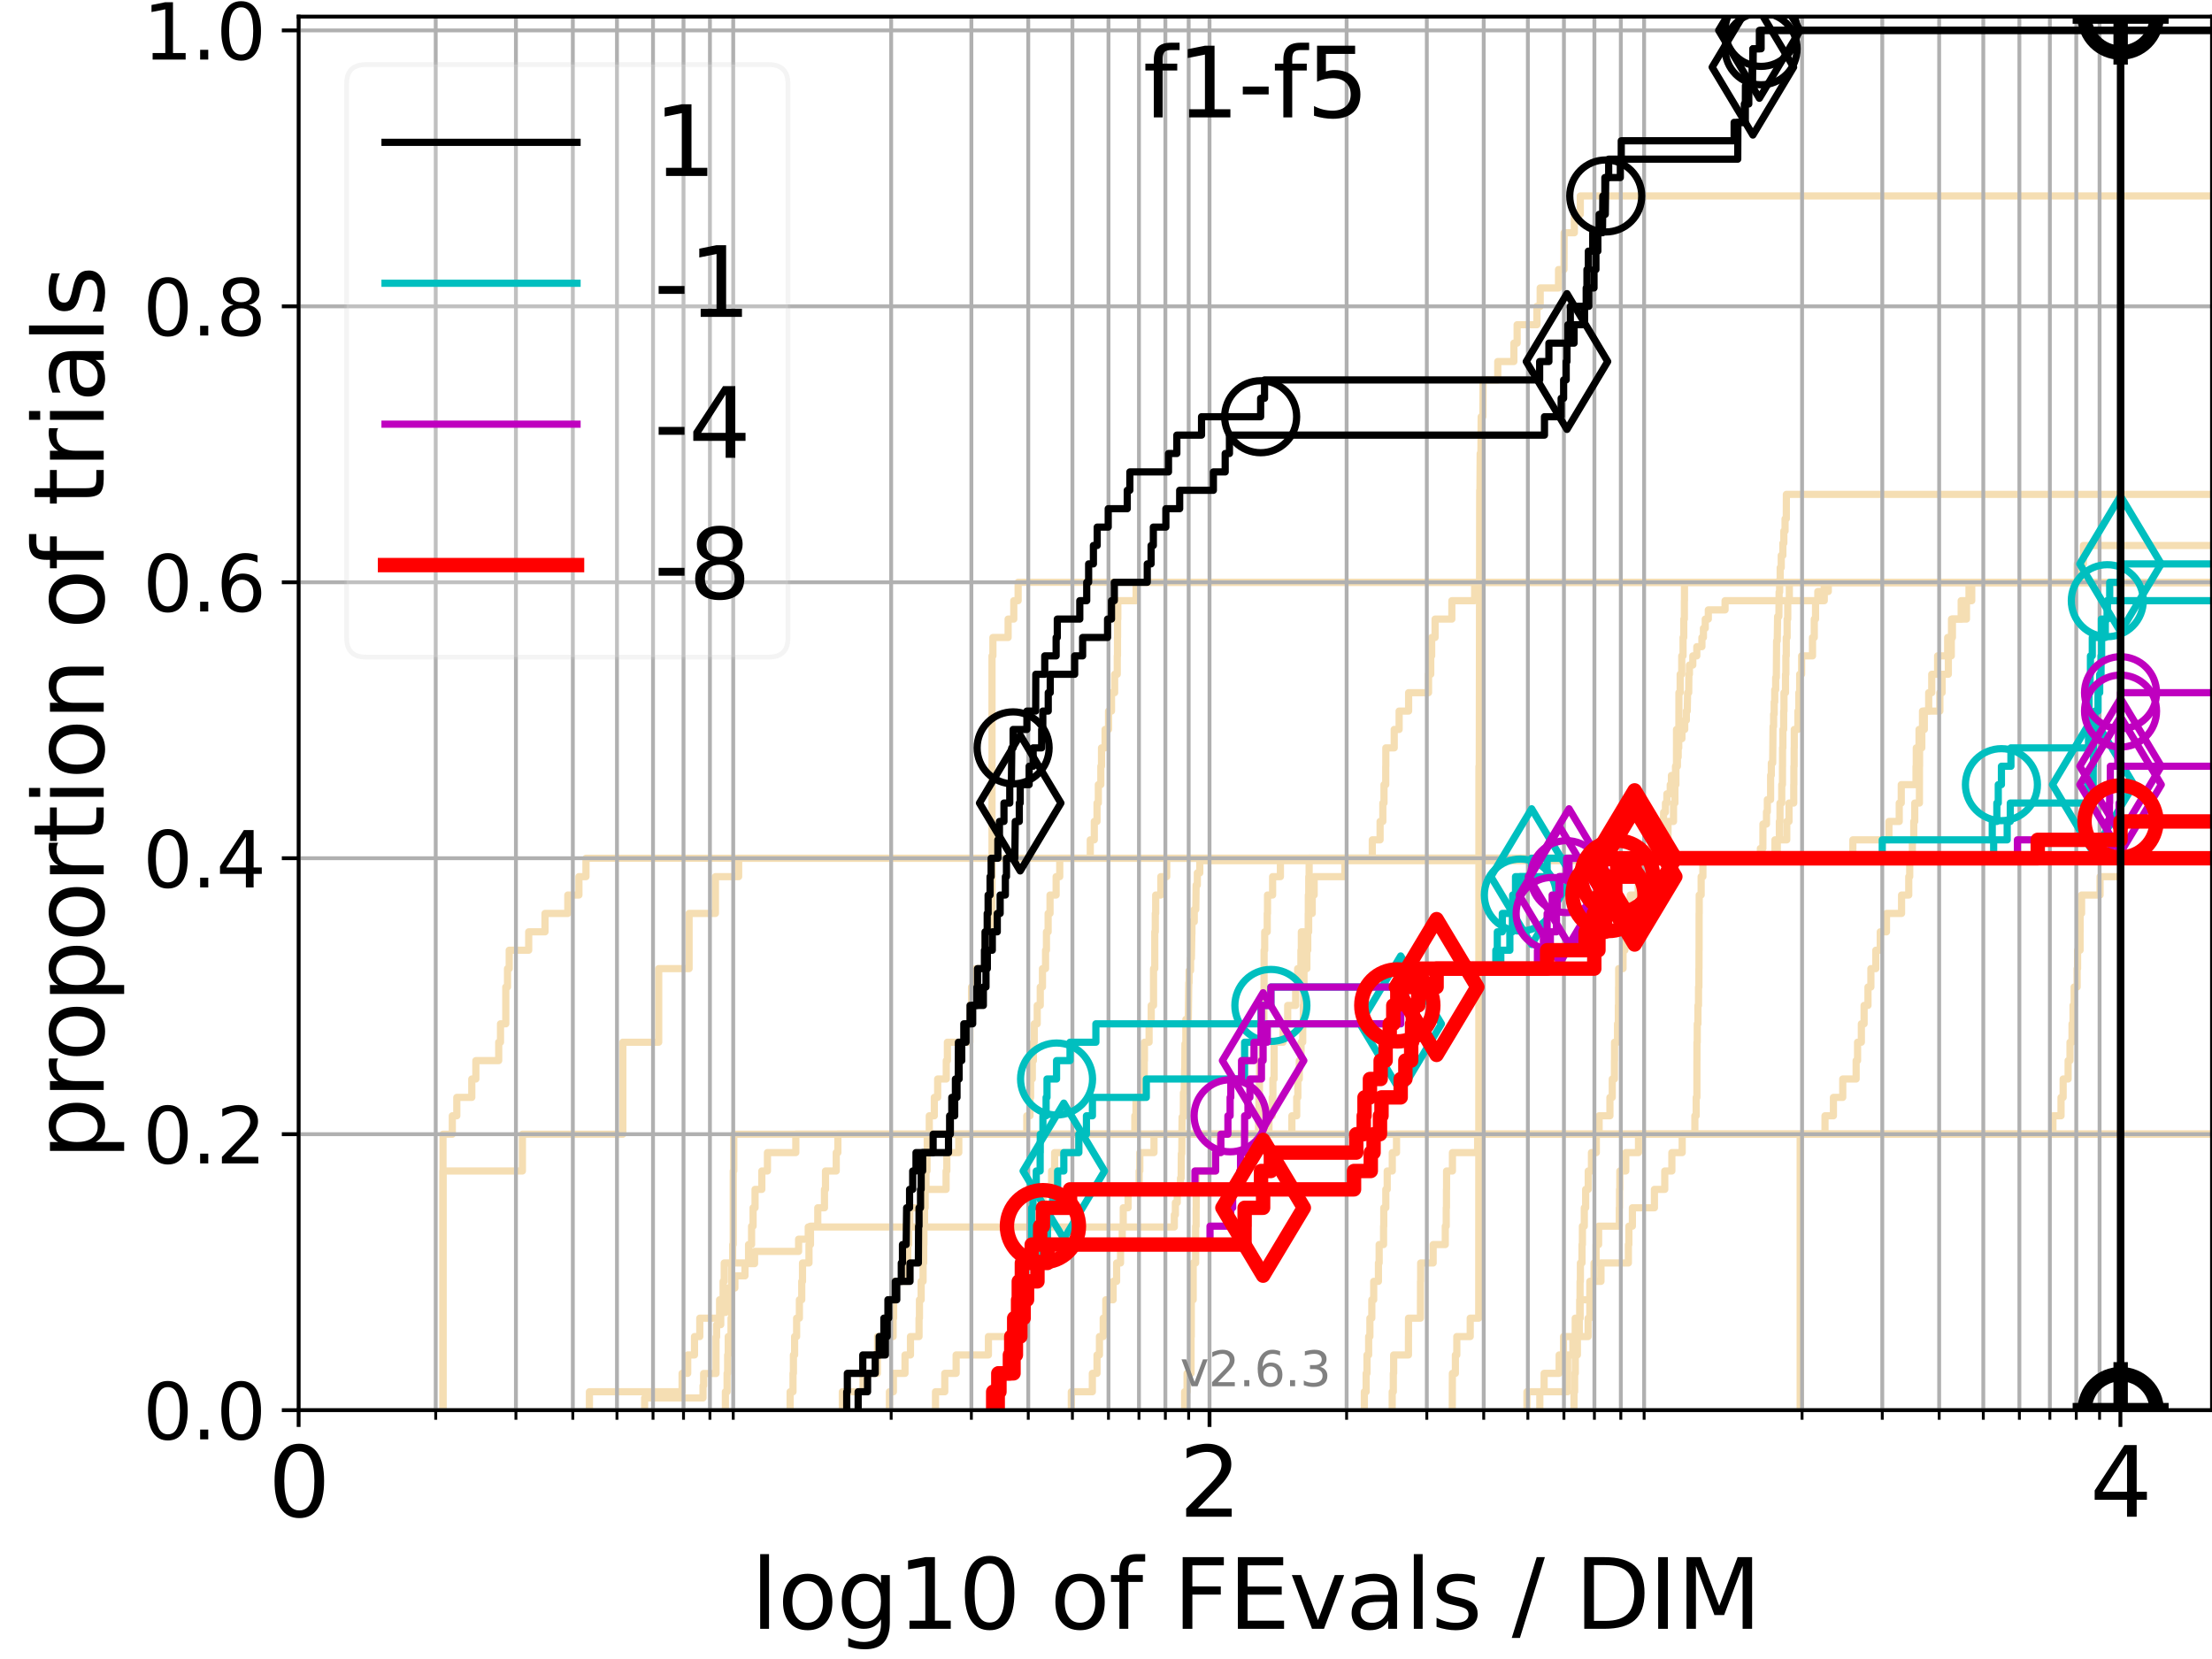 <?xml version="1.0" encoding="utf-8" standalone="no"?>
<!DOCTYPE svg PUBLIC "-//W3C//DTD SVG 1.1//EN"
  "http://www.w3.org/Graphics/SVG/1.1/DTD/svg11.dtd">
<svg height="345.6pt" version="1.1" viewBox="0 0 460.8 345.6" width="460.8pt" xmlns="http://www.w3.org/2000/svg" xmlns:xlink="http://www.w3.org/1999/xlink">
 <defs>
  <style type="text/css">*{stroke-linecap:butt;stroke-linejoin:round;}</style>
 </defs>
 <g id="figure_1">
  <g id="patch_1">
   <path d="M 0 345.6 
L 460.8 345.6 
L 460.8 0 
L 0 0 
z
" style="fill:#ffffff;"/>
  </g>
  <g id="axes_1">
   <g id="patch_2">
    <path d="M 62.208 293.76 
L 460.8 293.76 
L 460.8 3.456 
L 62.208 3.456 
z
" style="fill:#ffffff;"/>
   </g>
   <g id="line2d_1">
    <path clip-path="url(#pf551a80675)" d="M 375.006 293.76 
L 375.006 282.263 
L 375.006 282.263 
L 375.006 270.766 
L 375.006 270.766 
L 375.006 259.268 
L 375.006 259.268 
L 375.006 247.771 
L 375.006 247.771 
L 375.006 236.274 
L 375.006 236.274 
L 375.006 236.274 
L 460.8 236.274 
" style="fill:none;stroke:#f5deb3;stroke-linecap:square;stroke-width:1.5;"/>
   </g>
   <g id="line2d_2">
    <path clip-path="url(#pf551a80675)" d="M 134.284 293.76 
L 134.284 291.216 
L 146.45 291.216 
L 146.45 288.673 
L 146.583 288.673 
L 146.583 286.129 
L 149.159 286.129 
L 149.159 278.498 
L 149.284 278.498 
L 149.284 275.955 
L 150.146 275.955 
L 150.146 273.411 
L 151.11 273.411 
L 151.11 270.867 
L 151.466 270.867 
L 151.466 268.324 
L 153.087 268.324 
L 153.087 265.78 
L 155.189 265.78 
L 155.189 263.236 
L 157.189 263.236 
L 157.189 260.693 
L 166.363 260.693 
L 166.363 258.149 
L 168.37 258.149 
L 168.37 255.606 
L 244.632 255.606 
L 244.632 253.062 
L 244.853 253.062 
L 244.853 250.518 
L 245.243 250.518 
L 245.243 247.975 
L 245.917 247.975 
L 245.917 245.431 
L 246.06 245.431 
L 246.095 240.344 
L 246.19 240.344 
L 246.25 232.713 
L 246.509 232.713 
L 246.533 227.626 
L 246.685 227.626 
L 246.79 222.538 
L 246.814 222.538 
L 246.849 217.451 
L 247.035 217.451 
L 247.035 212.364 
L 247.543 212.364 
L 247.646 204.733 
L 247.714 204.733 
L 247.714 202.189 
L 248.021 202.189 
L 248.021 199.646 
L 248.191 199.646 
L 248.281 194.559 
L 248.304 194.559 
L 248.304 192.015 
L 248.785 192.015 
L 248.785 189.471 
L 249.107 189.471 
L 249.173 184.384 
L 249.426 184.384 
L 249.426 181.84 
L 249.937 181.84 
L 249.937 179.297 
L 366.715 179.297 
L 366.715 176.753 
L 367.237 176.753 
L 367.253 171.666 
L 367.993 171.666 
L 367.993 169.122 
L 368.169 169.122 
L 368.169 166.579 
L 368.849 166.579 
L 368.851 161.491 
L 369.001 161.491 
L 369.001 158.948 
L 369.281 158.948 
L 369.354 151.317 
L 369.475 151.317 
L 369.475 148.773 
L 369.595 148.773 
L 369.595 146.23 
L 369.708 146.23 
L 369.708 143.686 
L 369.906 143.686 
L 369.906 141.142 
L 370.04 141.142 
L 370.097 133.512 
L 370.235 133.512 
L 370.308 128.424 
L 370.58 128.424 
L 370.62 123.337 
L 370.732 123.337 
L 370.732 120.793 
L 370.847 120.793 
L 370.847 118.25 
L 371.067 118.25 
L 371.067 115.706 
L 371.403 115.706 
L 371.403 113.163 
L 371.605 113.163 
L 371.605 110.619 
L 371.861 110.619 
L 371.861 108.075 
L 372.121 108.075 
L 372.133 102.988 
L 372.133 102.988 
L 460.8 102.988 
L 460.8 102.988 
" style="fill:none;stroke:#f5deb3;stroke-linecap:square;stroke-width:1.5;"/>
   </g>
   <g id="line2d_3">
    <path clip-path="url(#pf551a80675)" d="M 327.889 293.76 
L 327.889 289.928 
L 328.026 289.928 
L 328.026 286.095 
L 328.162 286.095 
L 328.162 282.263 
L 328.598 282.263 
L 328.598 278.43 
L 329.003 278.43 
L 329.003 274.598 
L 329.098 274.598 
L 329.098 270.766 
L 329.155 270.766 
L 329.155 266.933 
L 329.226 266.933 
L 329.226 263.101 
L 329.561 263.101 
L 329.561 259.268 
L 329.646 259.268 
L 329.646 255.436 
L 330.038 255.436 
L 330.038 251.604 
L 330.322 251.604 
L 330.322 247.771 
L 330.861 247.771 
L 330.861 243.939 
L 331.529 243.939 
L 331.529 240.106 
L 332.545 240.106 
L 332.545 236.274 
L 332.545 236.274 
L 332.545 236.274 
L 460.8 236.274 
" style="fill:none;stroke:#f5deb3;stroke-linecap:square;stroke-width:1.5;"/>
   </g>
   <g id="line2d_4"/>
   <g id="line2d_5">
    <path clip-path="url(#pf551a80675)" d="M 164.599 293.76 
L 164.599 289.928 
L 165.195 289.928 
L 165.195 286.095 
L 165.28 286.095 
L 165.28 282.263 
L 165.532 282.263 
L 165.532 278.43 
L 165.95 278.43 
L 165.95 274.598 
L 166.527 274.598 
L 166.527 270.766 
L 167.016 270.766 
L 167.016 266.933 
L 167.177 266.933 
L 167.177 263.101 
L 168.526 263.101 
L 168.526 259.268 
L 168.837 259.268 
L 168.837 255.436 
L 170.358 255.436 
L 170.358 251.604 
L 171.752 251.604 
L 171.752 247.771 
L 171.968 247.771 
L 171.968 243.939 
L 174.203 243.939 
L 174.203 240.106 
L 174.542 240.106 
L 174.542 236.274 
L 262.176 236.274 
L 262.176 232.442 
L 262.257 232.442 
L 262.257 228.609 
L 262.361 228.609 
L 262.361 224.777 
L 262.393 224.777 
L 262.393 220.944 
L 262.949 220.944 
L 262.949 217.112 
L 263.201 217.112 
L 263.201 213.28 
L 263.287 213.28 
L 263.287 209.447 
L 263.318 209.447 
L 263.318 205.615 
L 263.326 205.615 
L 263.326 201.782 
L 263.334 201.782 
L 263.334 197.95 
L 263.459 197.95 
L 263.459 194.118 
L 263.985 194.118 
L 263.985 190.285 
L 264.047 190.285 
L 264.047 186.453 
L 265.108 186.453 
L 265.108 182.621 
L 266.731 182.621 
L 266.731 178.788 
L 369.753 178.788 
L 369.753 174.956 
L 370.674 174.956 
L 370.674 171.123 
L 370.805 171.123 
L 370.805 167.291 
L 371.17 167.291 
L 371.17 163.459 
L 371.315 163.459 
L 371.315 159.626 
L 371.333 159.626 
L 371.333 155.794 
L 371.407 155.794 
L 371.407 151.961 
L 371.57 151.961 
L 371.57 148.129 
L 371.637 148.129 
L 371.637 144.297 
L 371.956 144.297 
L 371.956 140.464 
L 372.032 140.464 
L 372.032 136.632 
L 372.112 136.632 
L 372.112 132.799 
L 372.29 132.799 
L 372.29 128.967 
L 372.419 128.967 
L 372.419 125.135 
L 372.75 125.135 
L 372.75 121.302 
L 372.75 121.302 
L 372.75 121.302 
L 460.8 121.302 
" style="fill:none;stroke:#f5deb3;stroke-linecap:square;stroke-width:1.5;"/>
   </g>
   <g id="line2d_6">
    <path clip-path="url(#pf551a80675)" d="M 122.787 293.76 
L 122.787 289.928 
L 142.094 289.928 
L 142.094 286.095 
L 143.263 286.095 
L 143.263 282.263 
L 144.679 282.263 
L 144.679 278.43 
L 145.778 278.43 
L 145.778 274.598 
L 149.902 274.598 
L 149.902 270.766 
L 150.631 270.766 
L 150.631 266.933 
L 150.871 266.933 
L 150.871 263.101 
L 155.937 263.101 
L 155.937 259.268 
L 156.568 259.268 
L 156.568 255.436 
L 156.88 255.436 
L 156.88 251.604 
L 157.292 251.604 
L 157.292 247.771 
L 158.702 247.771 
L 158.702 243.939 
L 159.874 243.939 
L 159.874 240.106 
L 165.783 240.106 
L 165.783 236.274 
L 236.405 236.274 
L 236.405 232.442 
L 236.645 232.442 
L 236.645 228.609 
L 238.213 228.609 
L 238.213 224.777 
L 238.371 224.777 
L 238.371 220.944 
L 238.414 220.944 
L 238.414 217.112 
L 239.376 217.112 
L 239.376 213.28 
L 239.821 213.28 
L 239.821 209.447 
L 240.302 209.447 
L 240.302 205.615 
L 240.302 205.615 
L 240.302 201.782 
L 240.561 201.782 
L 240.561 197.95 
L 240.561 197.95 
L 240.561 194.118 
L 240.669 194.118 
L 240.669 190.285 
L 240.751 190.285 
L 240.751 186.453 
L 241.819 186.453 
L 241.819 182.621 
L 243.052 182.621 
L 243.052 178.788 
L 243.052 178.788 
L 243.052 178.788 
L 460.8 178.788 
" style="fill:none;stroke:#f5deb3;stroke-linecap:square;stroke-width:1.5;"/>
   </g>
   <g id="line2d_7">
    <path clip-path="url(#pf551a80675)" d="M 92.286 293.76 
L 92.286 243.939 
L 108.827 243.939 
L 108.827 236.274 
L 129.743 236.274 
L 129.743 217.112 
L 137.222 217.112 
L 137.222 201.782 
L 143.55 201.782 
L 143.55 190.285 
L 149.034 190.285 
L 149.034 182.621 
L 153.874 182.621 
L 153.874 178.788 
L 343.233 178.788 
L 343.233 176.872 
L 344.87 176.872 
L 344.87 174.956 
L 346.044 174.956 
L 346.044 173.04 
L 346.478 173.04 
L 346.563 169.207 
L 346.944 169.207 
L 346.944 167.291 
L 347.238 167.291 
L 347.238 165.375 
L 347.943 165.375 
L 347.943 163.459 
L 348.189 163.459 
L 348.189 161.542 
L 349.039 161.542 
L 349.039 159.626 
L 349.437 159.626 
L 349.437 157.71 
L 349.595 157.71 
L 349.595 155.794 
L 349.712 155.794 
L 349.712 153.878 
L 350.378 153.878 
L 350.378 151.961 
L 350.955 151.961 
L 350.955 150.045 
L 351.298 150.045 
L 351.298 148.129 
L 351.487 148.129 
L 351.556 144.297 
L 351.788 144.297 
L 351.825 140.464 
L 351.937 140.464 
L 351.937 138.548 
L 352.64 138.548 
L 352.64 136.632 
L 353.476 136.632 
L 353.476 134.716 
L 354.541 134.716 
L 354.541 132.799 
L 354.855 132.799 
L 354.855 130.883 
L 355.235 130.883 
L 355.235 128.967 
L 355.874 128.967 
L 355.874 127.051 
L 359.363 127.051 
L 359.363 125.135 
L 378.686 125.135 
L 378.686 123.218 
L 380.87 123.218 
L 380.87 121.302 
L 380.87 121.302 
L 460.8 121.302 
L 460.8 121.302 
" style="fill:none;stroke:#f5deb3;stroke-linecap:square;stroke-width:1.5;"/>
   </g>
   <g id="line2d_8">
    <path clip-path="url(#pf551a80675)" d="M 246.779 293.76 
L 246.779 289.928 
L 247.289 289.928 
L 247.289 286.095 
L 248.123 286.095 
L 248.123 282.263 
L 248.123 282.263 
L 248.123 278.43 
L 248.169 278.43 
L 248.169 274.598 
L 248.169 274.598 
L 248.169 270.766 
L 248.562 270.766 
L 248.562 266.933 
L 248.562 266.933 
L 248.562 263.101 
L 249.073 263.101 
L 249.073 259.268 
L 249.073 259.268 
L 249.073 255.436 
L 249.173 255.436 
L 249.173 251.604 
L 249.195 251.604 
L 249.195 247.771 
L 249.195 247.771 
L 249.195 243.939 
L 253.202 243.939 
L 253.202 240.106 
L 254.161 240.106 
L 254.161 236.274 
L 254.161 236.274 
L 254.161 236.274 
L 460.8 236.274 
" style="fill:none;stroke:#f5deb3;stroke-linecap:square;stroke-width:1.5;"/>
   </g>
   <g id="line2d_9">
    <path clip-path="url(#pf551a80675)" d="M 151.11 293.76 
L 151.11 289.928 
L 151.466 289.928 
L 151.466 286.095 
L 151.584 286.095 
L 151.584 282.263 
L 151.701 282.263 
L 151.701 278.43 
L 152.284 278.43 
L 152.284 274.598 
L 152.4 274.598 
L 152.4 270.766 
L 152.4 270.766 
L 152.4 266.933 
L 152.4 266.933 
L 152.4 263.101 
L 152.63 263.101 
L 152.63 259.268 
L 152.745 259.268 
L 152.745 255.436 
L 152.745 255.436 
L 152.745 251.604 
L 152.745 251.604 
L 152.745 247.771 
L 152.745 247.771 
L 152.745 243.939 
L 152.859 243.939 
L 152.859 240.106 
L 152.859 240.106 
L 152.859 236.274 
L 213.898 236.274 
L 213.898 232.442 
L 214.567 232.442 
L 214.567 228.609 
L 214.695 228.609 
L 214.695 224.777 
L 215.05 224.777 
L 215.05 220.944 
L 215.276 220.944 
L 215.276 217.112 
L 215.451 217.112 
L 215.451 213.28 
L 216.071 213.28 
L 216.071 209.447 
L 216.706 209.447 
L 216.706 205.615 
L 217.164 205.615 
L 217.164 201.782 
L 217.807 201.782 
L 217.807 197.95 
L 217.995 197.95 
L 217.995 194.118 
L 218.346 194.118 
L 218.346 190.285 
L 218.74 190.285 
L 218.74 186.453 
L 220.012 186.453 
L 220.012 182.621 
L 220.766 182.621 
L 220.766 178.788 
L 227.124 178.788 
L 227.124 174.956 
L 227.962 174.956 
L 227.962 171.123 
L 228.53 171.123 
L 228.53 167.291 
L 228.802 167.291 
L 228.802 163.459 
L 229.323 163.459 
L 229.323 159.626 
L 229.465 159.626 
L 229.465 155.794 
L 230.206 155.794 
L 230.206 151.961 
L 230.933 151.961 
L 230.933 148.129 
L 231.546 148.129 
L 231.546 144.297 
L 232.2 144.297 
L 232.2 140.464 
L 232.746 140.464 
L 232.746 136.632 
L 232.795 136.632 
L 232.795 132.799 
L 232.811 132.799 
L 232.811 128.967 
L 232.86 128.967 
L 232.86 125.135 
L 236.674 125.135 
L 236.674 121.302 
L 236.674 121.302 
L 236.674 121.302 
L 460.8 121.302 
" style="fill:none;stroke:#f5deb3;stroke-linecap:square;stroke-width:1.5;"/>
   </g>
   <g id="line2d_10"/>
   <g id="line2d_11">
    <path clip-path="url(#pf551a80675)" d="M 284.218 293.76 
L 284.218 289.928 
L 284.593 289.928 
L 284.593 286.095 
L 284.77 286.095 
L 284.77 282.263 
L 285.112 282.263 
L 285.112 278.43 
L 285.374 278.43 
L 285.374 274.598 
L 285.775 274.598 
L 285.775 270.766 
L 286.168 270.766 
L 286.168 266.933 
L 287.153 266.933 
L 287.153 263.101 
L 287.302 263.101 
L 287.302 259.268 
L 288.222 259.268 
L 288.222 255.436 
L 288.265 255.436 
L 288.265 251.604 
L 288.689 251.604 
L 288.689 247.771 
L 288.984 247.771 
L 288.984 243.939 
L 290.036 243.939 
L 290.036 240.106 
L 290.922 240.106 
L 290.922 236.274 
L 333.124 236.274 
L 333.124 232.442 
L 335.376 232.442 
L 335.376 228.609 
L 335.863 228.609 
L 335.863 224.777 
L 336.314 224.777 
L 336.314 220.944 
L 336.338 220.944 
L 336.338 217.112 
L 336.961 217.112 
L 336.961 213.28 
L 337.131 213.28 
L 337.131 209.447 
L 337.179 209.447 
L 337.179 205.615 
L 337.2 205.615 
L 337.2 201.782 
L 338.106 201.782 
L 338.106 197.95 
L 338.49 197.95 
L 338.49 194.118 
L 338.871 194.118 
L 338.871 190.285 
L 339.604 190.285 
L 339.604 186.453 
L 341.271 186.453 
L 341.271 182.621 
L 341.325 182.621 
L 341.325 178.788 
L 347.206 178.788 
L 347.206 174.956 
L 347.478 174.956 
L 347.478 171.123 
L 348.623 171.123 
L 348.623 167.291 
L 348.915 167.291 
L 348.915 163.459 
L 349.125 163.459 
L 349.125 159.626 
L 349.241 159.626 
L 349.241 155.794 
L 349.248 155.794 
L 349.248 151.961 
L 349.743 151.961 
L 349.743 148.129 
L 349.75 148.129 
L 349.75 144.297 
L 350.011 144.297 
L 350.011 140.464 
L 350.339 140.464 
L 350.339 136.632 
L 350.61 136.632 
L 350.61 132.799 
L 350.757 132.799 
L 350.757 128.967 
L 350.884 128.967 
L 350.884 125.135 
L 350.906 125.135 
L 350.906 121.302 
L 432.732 121.302 
L 432.732 117.47 
L 434.004 117.47 
L 434.004 113.637 
L 461.8 113.637 
" style="fill:none;stroke:#f5deb3;stroke-linecap:square;stroke-width:1.5;"/>
   </g>
   <g id="line2d_12">
    <path clip-path="url(#pf551a80675)" d="M 318.091 293.76 
L 318.091 289.928 
L 321.667 289.928 
L 321.667 286.095 
L 324.8 286.095 
L 324.8 282.263 
L 325.708 282.263 
L 325.708 278.43 
L 330.834 278.43 
L 330.834 274.598 
L 331.191 274.598 
L 331.191 270.766 
L 331.419 270.766 
L 331.419 266.933 
L 333.51 266.933 
L 333.51 263.101 
L 339.224 263.101 
L 339.224 259.268 
L 339.323 259.268 
L 339.323 255.436 
L 340.055 255.436 
L 340.055 251.604 
L 344.649 251.604 
L 344.649 247.771 
L 346.799 247.771 
L 346.799 243.939 
L 348.279 243.939 
L 348.279 240.106 
L 350.432 240.106 
L 350.432 236.274 
L 350.432 236.274 
L 350.432 236.274 
L 460.8 236.274 
" style="fill:none;stroke:#f5deb3;stroke-linecap:square;stroke-width:1.5;"/>
   </g>
   <g id="line2d_13">
    <path clip-path="url(#pf551a80675)" d="M 92.286 293.76 
L 92.286 289.928 
L 92.286 289.928 
L 92.286 286.095 
L 92.286 286.095 
L 92.286 282.263 
L 92.286 282.263 
L 92.286 278.43 
L 92.286 278.43 
L 92.286 274.598 
L 92.286 274.598 
L 92.286 270.766 
L 92.286 270.766 
L 92.286 266.933 
L 92.286 266.933 
L 92.286 263.101 
L 92.286 263.101 
L 92.286 259.268 
L 92.286 259.268 
L 92.286 255.436 
L 92.286 255.436 
L 92.286 251.604 
L 92.286 251.604 
L 92.286 247.771 
L 92.286 247.771 
L 92.286 243.939 
L 92.286 243.939 
L 92.286 240.106 
L 92.286 240.106 
L 92.286 236.274 
L 94.225 236.274 
L 94.225 232.442 
L 95.162 232.442 
L 95.162 228.609 
L 98.282 228.609 
L 98.282 224.777 
L 99.131 224.777 
L 99.131 220.944 
L 103.891 220.944 
L 103.891 217.112 
L 104.264 217.112 
L 104.264 213.28 
L 105.363 213.28 
L 105.363 209.447 
L 105.363 209.447 
L 105.363 205.615 
L 105.723 205.615 
L 105.723 201.782 
L 106.079 201.782 
L 106.079 197.95 
L 110.136 197.95 
L 110.136 194.118 
L 113.533 194.118 
L 113.533 190.285 
L 118.287 190.285 
L 118.287 186.453 
L 120.598 186.453 
L 120.598 182.621 
L 122.07 182.621 
L 122.07 178.788 
L 385.981 178.788 
L 385.981 174.956 
L 393.5 174.956 
L 393.5 171.123 
L 395.646 171.123 
L 395.646 167.291 
L 396.068 167.291 
L 396.068 163.459 
L 399.144 163.459 
L 399.144 159.626 
L 399.197 159.626 
L 399.197 155.794 
L 399.772 155.794 
L 399.772 151.961 
L 400.873 151.961 
L 400.873 148.129 
L 404.111 148.129 
L 404.111 144.297 
L 404.58 144.297 
L 404.58 140.464 
L 405.875 140.464 
L 405.875 136.632 
L 406.49 136.632 
L 406.49 132.799 
L 406.534 132.799 
L 406.534 128.967 
L 409.651 128.967 
L 409.651 125.135 
L 410.178 125.135 
L 410.178 121.302 
L 410.178 121.302 
L 410.178 121.302 
L 460.8 121.302 
" style="fill:none;stroke:#f5deb3;stroke-linecap:square;stroke-width:1.5;"/>
   </g>
   <g id="line2d_14">
    <path clip-path="url(#pf551a80675)" d="M 320.773 293.76 
L 320.773 289.928 
L 326.556 289.928 
L 326.556 286.095 
L 326.573 286.095 
L 326.573 282.263 
L 327.657 282.263 
L 327.657 278.43 
L 328.148 278.43 
L 328.148 274.598 
L 329.166 274.598 
L 329.166 270.766 
L 331.19 270.766 
L 331.19 266.933 
L 332.07 266.933 
L 332.07 263.101 
L 332.496 263.101 
L 332.496 259.268 
L 333.023 259.268 
L 333.023 255.436 
L 337.331 255.436 
L 337.331 251.604 
L 337.381 251.604 
L 337.381 247.771 
L 337.442 247.771 
L 337.442 243.939 
L 338.68 243.939 
L 338.68 240.106 
L 341.331 240.106 
L 341.331 236.274 
L 427.659 236.274 
L 427.659 232.442 
L 429.351 232.442 
L 429.351 228.609 
L 429.789 228.609 
L 429.789 224.777 
L 430.828 224.777 
L 430.828 220.944 
L 431.219 220.944 
L 431.219 217.112 
L 431.643 217.112 
L 431.643 213.28 
L 431.847 213.28 
L 431.847 209.447 
L 432.086 209.447 
L 432.086 205.615 
L 432.702 205.615 
L 432.702 201.782 
L 432.799 201.782 
L 432.799 197.95 
L 433.318 197.95 
L 433.318 194.118 
L 433.327 194.118 
L 433.327 190.285 
L 433.632 190.285 
L 433.632 186.453 
L 437.48 186.453 
L 437.48 182.621 
L 441.793 182.621 
L 441.793 178.788 
L 461.8 178.788 
" style="fill:none;stroke:#f5deb3;stroke-linecap:square;stroke-width:1.5;"/>
   </g>
   <g id="line2d_15">
    <path clip-path="url(#pf551a80675)" d="M 302.538 293.76 
L 302.556 286.095 
L 303.185 286.095 
L 303.185 282.263 
L 303.481 282.263 
L 303.481 278.43 
L 306.273 278.43 
L 306.273 274.598 
L 308.046 274.598 
L 308.091 159.626 
L 308.159 159.626 
L 308.249 102.14 
L 308.304 102.14 
L 308.348 94.475 
L 308.503 94.475 
L 308.555 86.811 
L 308.908 86.811 
L 308.955 79.146 
L 312.011 79.146 
L 312.011 75.313 
L 315.368 75.313 
L 315.368 71.481 
L 316.044 71.481 
L 316.044 67.649 
L 320.166 67.649 
L 320.166 63.816 
L 320.849 63.816 
L 320.849 59.984 
L 324.669 59.984 
L 324.669 56.151 
L 325.811 56.151 
L 325.84 48.487 
L 327.966 48.487 
L 327.966 44.654 
L 329.206 44.654 
L 329.206 40.822 
L 329.206 40.822 
L 460.8 40.822 
L 460.8 40.822 
" style="fill:none;stroke:#f5deb3;stroke-linecap:square;stroke-width:1.5;"/>
   </g>
   <g id="line2d_16">
    <path clip-path="url(#pf551a80675)" d="M 194.883 293.76 
L 194.883 289.928 
L 196.813 289.928 
L 196.813 286.095 
L 199.179 286.095 
L 199.179 282.263 
L 205.905 282.263 
L 205.905 278.43 
L 210.94 278.43 
L 210.94 274.598 
L 211.329 274.598 
L 211.329 270.766 
L 213.139 270.766 
L 213.139 266.933 
L 213.165 266.933 
L 213.165 263.101 
L 216.682 263.101 
L 216.682 259.268 
L 216.9 259.268 
L 216.9 255.436 
L 217.236 255.436 
L 217.236 251.604 
L 217.26 251.604 
L 217.26 247.771 
L 219.062 247.771 
L 219.062 243.939 
L 219.698 243.939 
L 219.698 240.106 
L 224.721 240.106 
L 224.721 236.274 
L 264.345 236.274 
L 264.345 232.442 
L 265.019 232.442 
L 265.019 228.609 
L 265.168 228.609 
L 265.168 224.777 
L 265.422 224.777 
L 265.422 220.944 
L 265.429 220.944 
L 265.429 217.112 
L 267.289 217.112 
L 267.289 213.28 
L 268.25 213.28 
L 268.25 209.447 
L 269.916 209.447 
L 269.916 205.615 
L 270.327 205.615 
L 270.327 201.782 
L 271.007 201.782 
L 271.007 197.95 
L 271.098 197.95 
L 271.098 194.118 
L 272.617 194.118 
L 272.617 190.285 
L 273.359 190.285 
L 273.359 186.453 
L 273.762 186.453 
L 273.762 182.621 
L 280.158 182.621 
L 280.158 178.788 
L 285.875 178.788 
L 285.875 174.956 
L 287.498 174.956 
L 287.498 171.123 
L 288.068 171.123 
L 288.068 167.291 
L 288.312 167.291 
L 288.312 163.459 
L 288.677 163.459 
L 288.677 159.626 
L 288.694 159.626 
L 288.694 155.794 
L 290.439 155.794 
L 290.439 151.961 
L 291.463 151.961 
L 291.463 148.129 
L 293.441 148.129 
L 293.441 144.297 
L 297.591 144.297 
L 297.591 140.464 
L 298.052 140.464 
L 298.052 136.632 
L 298.243 136.632 
L 298.243 132.799 
L 298.954 132.799 
L 298.954 128.967 
L 302.447 128.967 
L 302.447 125.135 
L 307.197 125.135 
L 307.197 121.302 
L 307.197 121.302 
L 307.197 121.302 
L 460.8 121.302 
" style="fill:none;stroke:#f5deb3;stroke-linecap:square;stroke-width:1.5;"/>
   </g>
   <g id="line2d_17">
    <path clip-path="url(#pf551a80675)" d="M 290.02 293.76 
L 290.02 289.928 
L 290.252 289.928 
L 290.252 286.095 
L 290.325 286.095 
L 290.325 282.263 
L 293.407 282.263 
L 293.407 278.43 
L 293.418 278.43 
L 293.418 274.598 
L 295.91 274.598 
L 295.91 270.766 
L 295.917 270.766 
L 295.917 266.933 
L 295.953 266.933 
L 295.953 263.101 
L 298.55 263.101 
L 298.55 259.268 
L 301.078 259.268 
L 301.078 255.436 
L 301.275 255.436 
L 301.275 251.604 
L 301.325 251.604 
L 301.325 247.771 
L 301.347 247.771 
L 301.347 243.939 
L 302.568 243.939 
L 302.568 240.106 
L 307.818 240.106 
L 307.818 236.274 
L 380.18 236.274 
L 380.18 232.442 
L 381.934 232.442 
L 381.934 228.609 
L 383.877 228.609 
L 383.877 224.777 
L 386.665 224.777 
L 386.665 220.944 
L 386.966 220.944 
L 386.966 217.112 
L 387.756 217.112 
L 387.756 213.28 
L 388.327 213.28 
L 388.327 209.447 
L 389.137 209.447 
L 389.137 205.615 
L 389.74 205.615 
L 389.74 201.782 
L 390.77 201.782 
L 390.77 197.95 
L 391.687 197.95 
L 391.687 194.118 
L 392.989 194.118 
L 392.989 190.285 
L 396.132 190.285 
L 396.132 186.453 
L 397.627 186.453 
L 397.627 182.621 
L 397.829 182.621 
L 397.829 178.788 
L 398.384 178.788 
L 398.384 174.956 
L 398.671 174.956 
L 398.671 171.123 
L 398.879 171.123 
L 398.879 167.291 
L 399.852 167.291 
L 399.852 163.459 
L 399.858 163.459 
L 399.858 159.626 
L 399.882 159.626 
L 399.882 155.794 
L 400.349 155.794 
L 400.349 151.961 
L 400.493 151.961 
L 400.493 148.129 
L 401.782 148.129 
L 401.782 144.297 
L 402.417 144.297 
L 402.417 140.464 
L 403.641 140.464 
L 403.641 136.632 
L 405.737 136.632 
L 405.737 132.799 
L 406.721 132.799 
L 406.721 128.967 
L 408.552 128.967 
L 408.552 125.135 
L 410.749 125.135 
L 410.749 121.302 
L 410.749 121.302 
L 410.749 121.302 
L 460.8 121.302 
" style="fill:none;stroke:#f5deb3;stroke-linecap:square;stroke-width:1.5;"/>
   </g>
   <g id="line2d_18">
    <path clip-path="url(#pf551a80675)" d="M 223.176 293.76 
L 223.176 289.928 
L 227.554 289.928 
L 227.554 286.095 
L 228.53 286.095 
L 228.53 282.263 
L 229.036 282.263 
L 229.036 278.43 
L 229.819 278.43 
L 229.819 274.598 
L 230.362 274.598 
L 230.362 270.766 
L 231.883 270.766 
L 231.883 266.933 
L 232.614 266.933 
L 232.614 263.101 
L 233.43 263.101 
L 233.43 259.268 
L 233.784 259.268 
L 233.784 255.436 
L 233.991 255.436 
L 233.991 251.604 
L 234.999 251.604 
L 234.999 247.771 
L 237.311 247.771 
L 237.311 243.939 
L 237.444 243.939 
L 237.444 240.106 
L 240.398 240.106 
L 240.398 236.274 
L 269.122 236.274 
L 269.122 232.442 
L 270.129 232.442 
L 270.129 228.609 
L 270.367 228.609 
L 270.367 224.777 
L 270.669 224.777 
L 270.669 220.944 
L 271.033 220.944 
L 271.033 217.112 
L 271.382 217.112 
L 271.382 213.28 
L 271.504 213.28 
L 271.504 209.447 
L 271.587 209.447 
L 271.587 205.615 
L 271.645 205.615 
L 271.645 201.782 
L 272.247 201.782 
L 272.247 197.95 
L 272.43 197.95 
L 272.43 194.118 
L 272.53 194.118 
L 272.53 190.285 
L 272.549 190.285 
L 272.549 186.453 
L 272.636 186.453 
L 272.636 182.621 
L 272.717 182.621 
L 272.717 178.788 
L 272.717 178.788 
L 272.717 178.788 
L 460.8 178.788 
" style="fill:none;stroke:#f5deb3;stroke-linecap:square;stroke-width:1.5;"/>
   </g>
   <g id="line2d_19">
    <path clip-path="url(#pf551a80675)" d="M 175.475 293.76 
L 175.475 289.928 
L 179.79 289.928 
L 179.79 286.095 
L 182.768 286.095 
L 182.768 282.263 
L 182.823 282.263 
L 182.823 278.43 
L 186.057 278.43 
L 186.057 274.598 
L 186.159 274.598 
L 186.159 270.766 
L 186.311 270.766 
L 186.311 266.933 
L 189.104 266.933 
L 189.104 263.101 
L 189.104 263.101 
L 189.104 259.268 
L 189.293 259.268 
L 189.293 255.436 
L 189.528 255.436 
L 189.528 251.604 
L 191.984 251.604 
L 191.984 247.771 
L 197.087 247.771 
L 197.087 243.939 
L 197.243 243.939 
L 197.243 240.106 
L 199.732 240.106 
L 199.732 236.274 
L 353.07 236.274 
L 353.07 232.442 
L 353.346 232.442 
L 353.346 228.609 
L 353.495 228.609 
L 353.495 224.777 
L 353.496 224.777 
L 353.496 220.944 
L 353.505 220.944 
L 353.505 217.112 
L 353.571 217.112 
L 353.571 213.28 
L 353.712 213.28 
L 353.712 209.447 
L 353.833 209.447 
L 353.833 205.615 
L 353.915 205.615 
L 353.915 201.782 
L 353.935 201.782 
L 353.935 197.95 
L 353.953 197.95 
L 353.953 194.118 
L 353.954 194.118 
L 353.954 190.285 
L 353.976 190.285 
L 353.976 186.453 
L 354.378 186.453 
L 354.378 182.621 
L 354.745 182.621 
L 354.745 178.788 
L 370.241 178.788 
L 370.241 174.956 
L 372.215 174.956 
L 372.215 171.123 
L 372.684 171.123 
L 372.684 167.291 
L 373.668 167.291 
L 373.668 163.459 
L 373.698 163.459 
L 373.698 159.626 
L 373.752 159.626 
L 373.752 155.794 
L 373.778 155.794 
L 373.778 151.961 
L 374.539 151.961 
L 374.539 148.129 
L 374.733 148.129 
L 374.733 144.297 
L 374.909 144.297 
L 374.909 140.464 
L 375.305 140.464 
L 375.305 136.632 
L 377.581 136.632 
L 377.581 132.799 
L 377.947 132.799 
L 377.947 128.967 
L 378.212 128.967 
L 378.212 125.135 
L 380.027 125.135 
L 380.027 121.302 
L 380.027 121.302 
L 380.027 121.302 
L 460.8 121.302 
" style="fill:none;stroke:#f5deb3;stroke-linecap:square;stroke-width:1.5;"/>
   </g>
   <g id="line2d_20">
    <path clip-path="url(#pf551a80675)" d="M 185.285 293.76 
L 185.285 289.928 
L 186.108 289.928 
L 186.108 286.095 
L 188.531 286.095 
L 188.531 282.263 
L 189.668 282.263 
L 189.668 278.43 
L 191.451 278.43 
L 191.451 274.598 
L 191.54 274.598 
L 191.54 270.766 
L 191.896 270.766 
L 191.896 266.933 
L 192.292 266.933 
L 192.292 263.101 
L 192.424 263.101 
L 192.424 259.268 
L 192.467 259.268 
L 192.467 255.436 
L 192.598 255.436 
L 192.598 251.604 
L 192.728 251.604 
L 192.728 247.771 
L 192.901 247.771 
L 192.901 243.939 
L 193.117 243.939 
L 193.117 240.106 
L 193.16 240.106 
L 193.16 236.274 
L 193.587 236.274 
L 193.587 232.442 
L 194.635 232.442 
L 194.635 228.609 
L 195.333 228.609 
L 195.333 224.777 
L 197.126 224.777 
L 197.126 220.944 
L 197.359 220.944 
L 197.359 217.112 
L 202.044 217.112 
L 202.044 213.28 
L 202.113 213.28 
L 202.113 209.447 
L 202.389 209.447 
L 202.389 205.615 
L 203.271 205.615 
L 203.271 201.782 
L 205.174 201.782 
L 205.174 197.95 
L 205.238 197.95 
L 205.238 194.118 
L 206.655 194.118 
L 206.655 190.285 
L 206.655 190.285 
L 206.655 186.453 
L 206.655 186.453 
L 206.655 182.621 
L 206.655 182.621 
L 206.655 178.788 
L 206.655 178.788 
L 206.655 174.956 
L 206.655 174.956 
L 206.655 171.123 
L 206.655 171.123 
L 206.655 167.291 
L 206.655 167.291 
L 206.655 163.459 
L 206.655 163.459 
L 206.655 159.626 
L 206.655 159.626 
L 206.655 155.794 
L 206.655 155.794 
L 206.655 151.961 
L 206.655 151.961 
L 206.655 148.129 
L 206.655 148.129 
L 206.655 144.297 
L 206.655 144.297 
L 206.655 140.464 
L 206.655 140.464 
L 206.655 136.632 
L 206.84 136.632 
L 206.84 132.799 
L 210.01 132.799 
L 210.01 128.967 
L 211.19 128.967 
L 211.19 125.135 
L 212.095 125.135 
L 212.095 121.302 
L 212.095 121.302 
L 212.095 121.302 
L 460.8 121.302 
" style="fill:none;stroke:#f5deb3;stroke-linecap:square;stroke-width:1.5;"/>
   </g>
   <g id="matplotlib.axis_1">
    <g id="xtick_1">
     <g id="line2d_21">
      <path clip-path="url(#pf551a80675)" d="M 62.208 293.76 
L 62.208 3.456 
" style="fill:none;stroke:#b0b0b0;stroke-linecap:square;stroke-width:0.8;"/>
     </g>
     <g id="line2d_22">
      <defs>
       <path d="M 0 0 
L 0 3.5 
" id="m9eff01f3d8" style="stroke:#000000;stroke-width:0.8;"/>
      </defs>
      <g>
       <use style="stroke:#000000;stroke-width:0.8;" x="62.208" xlink:href="#m9eff01f3d8" y="293.76"/>
      </g>
     </g>
     <g id="text_1">
      <!-- 0 -->
      <g transform="translate(55.846 315.957)scale(0.2 -0.2)">
       <defs>
        <path d="M 2034 4250 
Q 1547 4250 1301 3770 
Q 1056 3291 1056 2328 
Q 1056 1369 1301 889 
Q 1547 409 2034 409 
Q 2525 409 2770 889 
Q 3016 1369 3016 2328 
Q 3016 3291 2770 3770 
Q 2525 4250 2034 4250 
z
M 2034 4750 
Q 2819 4750 3233 4129 
Q 3647 3509 3647 2328 
Q 3647 1150 3233 529 
Q 2819 -91 2034 -91 
Q 1250 -91 836 529 
Q 422 1150 422 2328 
Q 422 3509 836 4129 
Q 1250 4750 2034 4750 
z
" id="DejaVuSans-30" transform="scale(0.016)"/>
       </defs>
       <use xlink:href="#DejaVuSans-30"/>
      </g>
     </g>
    </g>
    <g id="xtick_2">
     <g id="line2d_23">
      <path clip-path="url(#pf551a80675)" d="M 251.964 293.76 
L 251.964 3.456 
" style="fill:none;stroke:#b0b0b0;stroke-linecap:square;stroke-width:0.8;"/>
     </g>
     <g id="line2d_24">
      <g>
       <use style="stroke:#000000;stroke-width:0.8;" x="251.964" xlink:href="#m9eff01f3d8" y="293.76"/>
      </g>
     </g>
     <g id="text_2">
      <!-- 2 -->
      <g transform="translate(245.602 315.957)scale(0.2 -0.2)">
       <defs>
        <path d="M 1228 531 
L 3431 531 
L 3431 0 
L 469 0 
L 469 531 
Q 828 903 1448 1529 
Q 2069 2156 2228 2338 
Q 2531 2678 2651 2914 
Q 2772 3150 2772 3378 
Q 2772 3750 2511 3984 
Q 2250 4219 1831 4219 
Q 1534 4219 1204 4116 
Q 875 4013 500 3803 
L 500 4441 
Q 881 4594 1212 4672 
Q 1544 4750 1819 4750 
Q 2544 4750 2975 4387 
Q 3406 4025 3406 3419 
Q 3406 3131 3298 2873 
Q 3191 2616 2906 2266 
Q 2828 2175 2409 1742 
Q 1991 1309 1228 531 
z
" id="DejaVuSans-32" transform="scale(0.016)"/>
       </defs>
       <use xlink:href="#DejaVuSans-32"/>
      </g>
     </g>
    </g>
    <g id="xtick_3">
     <g id="line2d_25">
      <path clip-path="url(#pf551a80675)" d="M 441.72 293.76 
L 441.72 3.456 
" style="fill:none;stroke:#b0b0b0;stroke-linecap:square;stroke-width:0.8;"/>
     </g>
     <g id="line2d_26">
      <g>
       <use style="stroke:#000000;stroke-width:0.8;" x="441.72" xlink:href="#m9eff01f3d8" y="293.76"/>
      </g>
     </g>
     <g id="text_3">
      <!-- 4 -->
      <g transform="translate(435.358 315.957)scale(0.2 -0.2)">
       <defs>
        <path d="M 2419 4116 
L 825 1625 
L 2419 1625 
L 2419 4116 
z
M 2253 4666 
L 3047 4666 
L 3047 1625 
L 3713 1625 
L 3713 1100 
L 3047 1100 
L 3047 0 
L 2419 0 
L 2419 1100 
L 313 1100 
L 313 1709 
L 2253 4666 
z
" id="DejaVuSans-34" transform="scale(0.016)"/>
       </defs>
       <use xlink:href="#DejaVuSans-34"/>
      </g>
     </g>
    </g>
    <g id="xtick_4">
     <g id="line2d_27">
      <path clip-path="url(#pf551a80675)" d="M 90.769 293.76 
L 90.769 3.456 
" style="fill:none;stroke:#b0b0b0;stroke-linecap:square;stroke-width:0.8;"/>
     </g>
     <g id="line2d_28">
      <defs>
       <path d="M 0 0 
L 0 2 
" id="mc03f3ac2a1" style="stroke:#000000;stroke-width:0.6;"/>
      </defs>
      <g>
       <use style="stroke:#000000;stroke-width:0.6;" x="90.769" xlink:href="#mc03f3ac2a1" y="293.76"/>
      </g>
     </g>
    </g>
    <g id="xtick_5">
     <g id="line2d_29">
      <path clip-path="url(#pf551a80675)" d="M 107.476 293.76 
L 107.476 3.456 
" style="fill:none;stroke:#b0b0b0;stroke-linecap:square;stroke-width:0.8;"/>
     </g>
     <g id="line2d_30">
      <g>
       <use style="stroke:#000000;stroke-width:0.6;" x="107.476" xlink:href="#mc03f3ac2a1" y="293.76"/>
      </g>
     </g>
    </g>
    <g id="xtick_6">
     <g id="line2d_31">
      <path clip-path="url(#pf551a80675)" d="M 119.33 293.76 
L 119.33 3.456 
" style="fill:none;stroke:#b0b0b0;stroke-linecap:square;stroke-width:0.8;"/>
     </g>
     <g id="line2d_32">
      <g>
       <use style="stroke:#000000;stroke-width:0.6;" x="119.33" xlink:href="#mc03f3ac2a1" y="293.76"/>
      </g>
     </g>
    </g>
    <g id="xtick_7">
     <g id="line2d_33">
      <path clip-path="url(#pf551a80675)" d="M 128.525 293.76 
L 128.525 3.456 
" style="fill:none;stroke:#b0b0b0;stroke-linecap:square;stroke-width:0.8;"/>
     </g>
     <g id="line2d_34">
      <g>
       <use style="stroke:#000000;stroke-width:0.6;" x="128.525" xlink:href="#mc03f3ac2a1" y="293.76"/>
      </g>
     </g>
    </g>
    <g id="xtick_8">
     <g id="line2d_35">
      <path clip-path="url(#pf551a80675)" d="M 136.037 293.76 
L 136.037 3.456 
" style="fill:none;stroke:#b0b0b0;stroke-linecap:square;stroke-width:0.8;"/>
     </g>
     <g id="line2d_36">
      <g>
       <use style="stroke:#000000;stroke-width:0.6;" x="136.037" xlink:href="#mc03f3ac2a1" y="293.76"/>
      </g>
     </g>
    </g>
    <g id="xtick_9">
     <g id="line2d_37">
      <path clip-path="url(#pf551a80675)" d="M 142.389 293.76 
L 142.389 3.456 
" style="fill:none;stroke:#b0b0b0;stroke-linecap:square;stroke-width:0.8;"/>
     </g>
     <g id="line2d_38">
      <g>
       <use style="stroke:#000000;stroke-width:0.6;" x="142.389" xlink:href="#mc03f3ac2a1" y="293.76"/>
      </g>
     </g>
    </g>
    <g id="xtick_10">
     <g id="line2d_39">
      <path clip-path="url(#pf551a80675)" d="M 147.891 293.76 
L 147.891 3.456 
" style="fill:none;stroke:#b0b0b0;stroke-linecap:square;stroke-width:0.8;"/>
     </g>
     <g id="line2d_40">
      <g>
       <use style="stroke:#000000;stroke-width:0.6;" x="147.891" xlink:href="#mc03f3ac2a1" y="293.76"/>
      </g>
     </g>
    </g>
    <g id="xtick_11">
     <g id="line2d_41">
      <path clip-path="url(#pf551a80675)" d="M 152.745 293.76 
L 152.745 3.456 
" style="fill:none;stroke:#b0b0b0;stroke-linecap:square;stroke-width:0.8;"/>
     </g>
     <g id="line2d_42">
      <g>
       <use style="stroke:#000000;stroke-width:0.6;" x="152.745" xlink:href="#mc03f3ac2a1" y="293.76"/>
      </g>
     </g>
    </g>
    <g id="xtick_12">
     <g id="line2d_43">
      <path clip-path="url(#pf551a80675)" d="M 185.647 293.76 
L 185.647 3.456 
" style="fill:none;stroke:#b0b0b0;stroke-linecap:square;stroke-width:0.8;"/>
     </g>
     <g id="line2d_44">
      <g>
       <use style="stroke:#000000;stroke-width:0.6;" x="185.647" xlink:href="#mc03f3ac2a1" y="293.76"/>
      </g>
     </g>
    </g>
    <g id="xtick_13">
     <g id="line2d_45">
      <path clip-path="url(#pf551a80675)" d="M 202.354 293.76 
L 202.354 3.456 
" style="fill:none;stroke:#b0b0b0;stroke-linecap:square;stroke-width:0.8;"/>
     </g>
     <g id="line2d_46">
      <g>
       <use style="stroke:#000000;stroke-width:0.6;" x="202.354" xlink:href="#mc03f3ac2a1" y="293.76"/>
      </g>
     </g>
    </g>
    <g id="xtick_14">
     <g id="line2d_47">
      <path clip-path="url(#pf551a80675)" d="M 214.208 293.76 
L 214.208 3.456 
" style="fill:none;stroke:#b0b0b0;stroke-linecap:square;stroke-width:0.8;"/>
     </g>
     <g id="line2d_48">
      <g>
       <use style="stroke:#000000;stroke-width:0.6;" x="214.208" xlink:href="#mc03f3ac2a1" y="293.76"/>
      </g>
     </g>
    </g>
    <g id="xtick_15">
     <g id="line2d_49">
      <path clip-path="url(#pf551a80675)" d="M 223.403 293.76 
L 223.403 3.456 
" style="fill:none;stroke:#b0b0b0;stroke-linecap:square;stroke-width:0.8;"/>
     </g>
     <g id="line2d_50">
      <g>
       <use style="stroke:#000000;stroke-width:0.6;" x="223.403" xlink:href="#mc03f3ac2a1" y="293.76"/>
      </g>
     </g>
    </g>
    <g id="xtick_16">
     <g id="line2d_51">
      <path clip-path="url(#pf551a80675)" d="M 230.916 293.76 
L 230.916 3.456 
" style="fill:none;stroke:#b0b0b0;stroke-linecap:square;stroke-width:0.8;"/>
     </g>
     <g id="line2d_52">
      <g>
       <use style="stroke:#000000;stroke-width:0.6;" x="230.916" xlink:href="#mc03f3ac2a1" y="293.76"/>
      </g>
     </g>
    </g>
    <g id="xtick_17">
     <g id="line2d_53">
      <path clip-path="url(#pf551a80675)" d="M 237.267 293.76 
L 237.267 3.456 
" style="fill:none;stroke:#b0b0b0;stroke-linecap:square;stroke-width:0.8;"/>
     </g>
     <g id="line2d_54">
      <g>
       <use style="stroke:#000000;stroke-width:0.6;" x="237.267" xlink:href="#mc03f3ac2a1" y="293.76"/>
      </g>
     </g>
    </g>
    <g id="xtick_18">
     <g id="line2d_55">
      <path clip-path="url(#pf551a80675)" d="M 242.769 293.76 
L 242.769 3.456 
" style="fill:none;stroke:#b0b0b0;stroke-linecap:square;stroke-width:0.8;"/>
     </g>
     <g id="line2d_56">
      <g>
       <use style="stroke:#000000;stroke-width:0.6;" x="242.769" xlink:href="#mc03f3ac2a1" y="293.76"/>
      </g>
     </g>
    </g>
    <g id="xtick_19">
     <g id="line2d_57">
      <path clip-path="url(#pf551a80675)" d="M 247.623 293.76 
L 247.623 3.456 
" style="fill:none;stroke:#b0b0b0;stroke-linecap:square;stroke-width:0.8;"/>
     </g>
     <g id="line2d_58">
      <g>
       <use style="stroke:#000000;stroke-width:0.6;" x="247.623" xlink:href="#mc03f3ac2a1" y="293.76"/>
      </g>
     </g>
    </g>
    <g id="xtick_20">
     <g id="line2d_59">
      <path clip-path="url(#pf551a80675)" d="M 280.525 293.76 
L 280.525 3.456 
" style="fill:none;stroke:#b0b0b0;stroke-linecap:square;stroke-width:0.8;"/>
     </g>
     <g id="line2d_60">
      <g>
       <use style="stroke:#000000;stroke-width:0.6;" x="280.525" xlink:href="#mc03f3ac2a1" y="293.76"/>
      </g>
     </g>
    </g>
    <g id="xtick_21">
     <g id="line2d_61">
      <path clip-path="url(#pf551a80675)" d="M 297.232 293.76 
L 297.232 3.456 
" style="fill:none;stroke:#b0b0b0;stroke-linecap:square;stroke-width:0.8;"/>
     </g>
     <g id="line2d_62">
      <g>
       <use style="stroke:#000000;stroke-width:0.6;" x="297.232" xlink:href="#mc03f3ac2a1" y="293.76"/>
      </g>
     </g>
    </g>
    <g id="xtick_22">
     <g id="line2d_63">
      <path clip-path="url(#pf551a80675)" d="M 309.086 293.76 
L 309.086 3.456 
" style="fill:none;stroke:#b0b0b0;stroke-linecap:square;stroke-width:0.8;"/>
     </g>
     <g id="line2d_64">
      <g>
       <use style="stroke:#000000;stroke-width:0.6;" x="309.086" xlink:href="#mc03f3ac2a1" y="293.76"/>
      </g>
     </g>
    </g>
    <g id="xtick_23">
     <g id="line2d_65">
      <path clip-path="url(#pf551a80675)" d="M 318.281 293.76 
L 318.281 3.456 
" style="fill:none;stroke:#b0b0b0;stroke-linecap:square;stroke-width:0.8;"/>
     </g>
     <g id="line2d_66">
      <g>
       <use style="stroke:#000000;stroke-width:0.6;" x="318.281" xlink:href="#mc03f3ac2a1" y="293.76"/>
      </g>
     </g>
    </g>
    <g id="xtick_24">
     <g id="line2d_67">
      <path clip-path="url(#pf551a80675)" d="M 325.794 293.76 
L 325.794 3.456 
" style="fill:none;stroke:#b0b0b0;stroke-linecap:square;stroke-width:0.8;"/>
     </g>
     <g id="line2d_68">
      <g>
       <use style="stroke:#000000;stroke-width:0.6;" x="325.794" xlink:href="#mc03f3ac2a1" y="293.76"/>
      </g>
     </g>
    </g>
    <g id="xtick_25">
     <g id="line2d_69">
      <path clip-path="url(#pf551a80675)" d="M 332.145 293.76 
L 332.145 3.456 
" style="fill:none;stroke:#b0b0b0;stroke-linecap:square;stroke-width:0.8;"/>
     </g>
     <g id="line2d_70">
      <g>
       <use style="stroke:#000000;stroke-width:0.6;" x="332.145" xlink:href="#mc03f3ac2a1" y="293.76"/>
      </g>
     </g>
    </g>
    <g id="xtick_26">
     <g id="line2d_71">
      <path clip-path="url(#pf551a80675)" d="M 337.648 293.76 
L 337.648 3.456 
" style="fill:none;stroke:#b0b0b0;stroke-linecap:square;stroke-width:0.8;"/>
     </g>
     <g id="line2d_72">
      <g>
       <use style="stroke:#000000;stroke-width:0.6;" x="337.648" xlink:href="#mc03f3ac2a1" y="293.76"/>
      </g>
     </g>
    </g>
    <g id="xtick_27">
     <g id="line2d_73">
      <path clip-path="url(#pf551a80675)" d="M 342.501 293.76 
L 342.501 3.456 
" style="fill:none;stroke:#b0b0b0;stroke-linecap:square;stroke-width:0.8;"/>
     </g>
     <g id="line2d_74">
      <g>
       <use style="stroke:#000000;stroke-width:0.6;" x="342.501" xlink:href="#mc03f3ac2a1" y="293.76"/>
      </g>
     </g>
    </g>
    <g id="xtick_28">
     <g id="line2d_75">
      <path clip-path="url(#pf551a80675)" d="M 375.403 293.76 
L 375.403 3.456 
" style="fill:none;stroke:#b0b0b0;stroke-linecap:square;stroke-width:0.8;"/>
     </g>
     <g id="line2d_76">
      <g>
       <use style="stroke:#000000;stroke-width:0.6;" x="375.403" xlink:href="#mc03f3ac2a1" y="293.76"/>
      </g>
     </g>
    </g>
    <g id="xtick_29">
     <g id="line2d_77">
      <path clip-path="url(#pf551a80675)" d="M 392.111 293.76 
L 392.111 3.456 
" style="fill:none;stroke:#b0b0b0;stroke-linecap:square;stroke-width:0.8;"/>
     </g>
     <g id="line2d_78">
      <g>
       <use style="stroke:#000000;stroke-width:0.6;" x="392.111" xlink:href="#mc03f3ac2a1" y="293.76"/>
      </g>
     </g>
    </g>
    <g id="xtick_30">
     <g id="line2d_79">
      <path clip-path="url(#pf551a80675)" d="M 403.964 293.76 
L 403.964 3.456 
" style="fill:none;stroke:#b0b0b0;stroke-linecap:square;stroke-width:0.8;"/>
     </g>
     <g id="line2d_80">
      <g>
       <use style="stroke:#000000;stroke-width:0.6;" x="403.964" xlink:href="#mc03f3ac2a1" y="293.76"/>
      </g>
     </g>
    </g>
    <g id="xtick_31">
     <g id="line2d_81">
      <path clip-path="url(#pf551a80675)" d="M 413.159 293.76 
L 413.159 3.456 
" style="fill:none;stroke:#b0b0b0;stroke-linecap:square;stroke-width:0.8;"/>
     </g>
     <g id="line2d_82">
      <g>
       <use style="stroke:#000000;stroke-width:0.6;" x="413.159" xlink:href="#mc03f3ac2a1" y="293.76"/>
      </g>
     </g>
    </g>
    <g id="xtick_32">
     <g id="line2d_83">
      <path clip-path="url(#pf551a80675)" d="M 420.672 293.76 
L 420.672 3.456 
" style="fill:none;stroke:#b0b0b0;stroke-linecap:square;stroke-width:0.8;"/>
     </g>
     <g id="line2d_84">
      <g>
       <use style="stroke:#000000;stroke-width:0.6;" x="420.672" xlink:href="#mc03f3ac2a1" y="293.76"/>
      </g>
     </g>
    </g>
    <g id="xtick_33">
     <g id="line2d_85">
      <path clip-path="url(#pf551a80675)" d="M 427.023 293.76 
L 427.023 3.456 
" style="fill:none;stroke:#b0b0b0;stroke-linecap:square;stroke-width:0.8;"/>
     </g>
     <g id="line2d_86">
      <g>
       <use style="stroke:#000000;stroke-width:0.6;" x="427.023" xlink:href="#mc03f3ac2a1" y="293.76"/>
      </g>
     </g>
    </g>
    <g id="xtick_34">
     <g id="line2d_87">
      <path clip-path="url(#pf551a80675)" d="M 432.526 293.76 
L 432.526 3.456 
" style="fill:none;stroke:#b0b0b0;stroke-linecap:square;stroke-width:0.8;"/>
     </g>
     <g id="line2d_88">
      <g>
       <use style="stroke:#000000;stroke-width:0.6;" x="432.526" xlink:href="#mc03f3ac2a1" y="293.76"/>
      </g>
     </g>
    </g>
    <g id="xtick_35">
     <g id="line2d_89">
      <path clip-path="url(#pf551a80675)" d="M 437.379 293.76 
L 437.379 3.456 
" style="fill:none;stroke:#b0b0b0;stroke-linecap:square;stroke-width:0.8;"/>
     </g>
     <g id="line2d_90">
      <g>
       <use style="stroke:#000000;stroke-width:0.6;" x="437.379" xlink:href="#mc03f3ac2a1" y="293.76"/>
      </g>
     </g>
    </g>
    <g id="text_4">
     <!-- log10 of FEvals / DIM -->
     <g transform="translate(156.431 339.313)scale(0.2 -0.2)">
      <defs>
       <path d="M 603 4863 
L 1178 4863 
L 1178 0 
L 603 0 
L 603 4863 
z
" id="DejaVuSans-6c" transform="scale(0.016)"/>
       <path d="M 1959 3097 
Q 1497 3097 1228 2736 
Q 959 2375 959 1747 
Q 959 1119 1226 758 
Q 1494 397 1959 397 
Q 2419 397 2687 759 
Q 2956 1122 2956 1747 
Q 2956 2369 2687 2733 
Q 2419 3097 1959 3097 
z
M 1959 3584 
Q 2709 3584 3137 3096 
Q 3566 2609 3566 1747 
Q 3566 888 3137 398 
Q 2709 -91 1959 -91 
Q 1206 -91 779 398 
Q 353 888 353 1747 
Q 353 2609 779 3096 
Q 1206 3584 1959 3584 
z
" id="DejaVuSans-6f" transform="scale(0.016)"/>
       <path d="M 2906 1791 
Q 2906 2416 2648 2759 
Q 2391 3103 1925 3103 
Q 1463 3103 1205 2759 
Q 947 2416 947 1791 
Q 947 1169 1205 825 
Q 1463 481 1925 481 
Q 2391 481 2648 825 
Q 2906 1169 2906 1791 
z
M 3481 434 
Q 3481 -459 3084 -895 
Q 2688 -1331 1869 -1331 
Q 1566 -1331 1297 -1286 
Q 1028 -1241 775 -1147 
L 775 -588 
Q 1028 -725 1275 -790 
Q 1522 -856 1778 -856 
Q 2344 -856 2625 -561 
Q 2906 -266 2906 331 
L 2906 616 
Q 2728 306 2450 153 
Q 2172 0 1784 0 
Q 1141 0 747 490 
Q 353 981 353 1791 
Q 353 2603 747 3093 
Q 1141 3584 1784 3584 
Q 2172 3584 2450 3431 
Q 2728 3278 2906 2969 
L 2906 3500 
L 3481 3500 
L 3481 434 
z
" id="DejaVuSans-67" transform="scale(0.016)"/>
       <path d="M 794 531 
L 1825 531 
L 1825 4091 
L 703 3866 
L 703 4441 
L 1819 4666 
L 2450 4666 
L 2450 531 
L 3481 531 
L 3481 0 
L 794 0 
L 794 531 
z
" id="DejaVuSans-31" transform="scale(0.016)"/>
       <path id="DejaVuSans-20" transform="scale(0.016)"/>
       <path d="M 2375 4863 
L 2375 4384 
L 1825 4384 
Q 1516 4384 1395 4259 
Q 1275 4134 1275 3809 
L 1275 3500 
L 2222 3500 
L 2222 3053 
L 1275 3053 
L 1275 0 
L 697 0 
L 697 3053 
L 147 3053 
L 147 3500 
L 697 3500 
L 697 3744 
Q 697 4328 969 4595 
Q 1241 4863 1831 4863 
L 2375 4863 
z
" id="DejaVuSans-66" transform="scale(0.016)"/>
       <path d="M 628 4666 
L 3309 4666 
L 3309 4134 
L 1259 4134 
L 1259 2759 
L 3109 2759 
L 3109 2228 
L 1259 2228 
L 1259 0 
L 628 0 
L 628 4666 
z
" id="DejaVuSans-46" transform="scale(0.016)"/>
       <path d="M 628 4666 
L 3578 4666 
L 3578 4134 
L 1259 4134 
L 1259 2753 
L 3481 2753 
L 3481 2222 
L 1259 2222 
L 1259 531 
L 3634 531 
L 3634 0 
L 628 0 
L 628 4666 
z
" id="DejaVuSans-45" transform="scale(0.016)"/>
       <path d="M 191 3500 
L 800 3500 
L 1894 563 
L 2988 3500 
L 3597 3500 
L 2284 0 
L 1503 0 
L 191 3500 
z
" id="DejaVuSans-76" transform="scale(0.016)"/>
       <path d="M 2194 1759 
Q 1497 1759 1228 1600 
Q 959 1441 959 1056 
Q 959 750 1161 570 
Q 1363 391 1709 391 
Q 2188 391 2477 730 
Q 2766 1069 2766 1631 
L 2766 1759 
L 2194 1759 
z
M 3341 1997 
L 3341 0 
L 2766 0 
L 2766 531 
Q 2569 213 2275 61 
Q 1981 -91 1556 -91 
Q 1019 -91 701 211 
Q 384 513 384 1019 
Q 384 1609 779 1909 
Q 1175 2209 1959 2209 
L 2766 2209 
L 2766 2266 
Q 2766 2663 2505 2880 
Q 2244 3097 1772 3097 
Q 1472 3097 1187 3025 
Q 903 2953 641 2809 
L 641 3341 
Q 956 3463 1253 3523 
Q 1550 3584 1831 3584 
Q 2591 3584 2966 3190 
Q 3341 2797 3341 1997 
z
" id="DejaVuSans-61" transform="scale(0.016)"/>
       <path d="M 2834 3397 
L 2834 2853 
Q 2591 2978 2328 3040 
Q 2066 3103 1784 3103 
Q 1356 3103 1142 2972 
Q 928 2841 928 2578 
Q 928 2378 1081 2264 
Q 1234 2150 1697 2047 
L 1894 2003 
Q 2506 1872 2764 1633 
Q 3022 1394 3022 966 
Q 3022 478 2636 193 
Q 2250 -91 1575 -91 
Q 1294 -91 989 -36 
Q 684 19 347 128 
L 347 722 
Q 666 556 975 473 
Q 1284 391 1588 391 
Q 1994 391 2212 530 
Q 2431 669 2431 922 
Q 2431 1156 2273 1281 
Q 2116 1406 1581 1522 
L 1381 1569 
Q 847 1681 609 1914 
Q 372 2147 372 2553 
Q 372 3047 722 3315 
Q 1072 3584 1716 3584 
Q 2034 3584 2315 3537 
Q 2597 3491 2834 3397 
z
" id="DejaVuSans-73" transform="scale(0.016)"/>
       <path d="M 1625 4666 
L 2156 4666 
L 531 -594 
L 0 -594 
L 1625 4666 
z
" id="DejaVuSans-2f" transform="scale(0.016)"/>
       <path d="M 1259 4147 
L 1259 519 
L 2022 519 
Q 2988 519 3436 956 
Q 3884 1394 3884 2338 
Q 3884 3275 3436 3711 
Q 2988 4147 2022 4147 
L 1259 4147 
z
M 628 4666 
L 1925 4666 
Q 3281 4666 3915 4102 
Q 4550 3538 4550 2338 
Q 4550 1131 3912 565 
Q 3275 0 1925 0 
L 628 0 
L 628 4666 
z
" id="DejaVuSans-44" transform="scale(0.016)"/>
       <path d="M 628 4666 
L 1259 4666 
L 1259 0 
L 628 0 
L 628 4666 
z
" id="DejaVuSans-49" transform="scale(0.016)"/>
       <path d="M 628 4666 
L 1569 4666 
L 2759 1491 
L 3956 4666 
L 4897 4666 
L 4897 0 
L 4281 0 
L 4281 4097 
L 3078 897 
L 2444 897 
L 1241 4097 
L 1241 0 
L 628 0 
L 628 4666 
z
" id="DejaVuSans-4d" transform="scale(0.016)"/>
      </defs>
      <use xlink:href="#DejaVuSans-6c"/>
      <use x="27.783" xlink:href="#DejaVuSans-6f"/>
      <use x="88.965" xlink:href="#DejaVuSans-67"/>
      <use x="152.441" xlink:href="#DejaVuSans-31"/>
      <use x="216.064" xlink:href="#DejaVuSans-30"/>
      <use x="279.688" xlink:href="#DejaVuSans-20"/>
      <use x="311.475" xlink:href="#DejaVuSans-6f"/>
      <use x="372.656" xlink:href="#DejaVuSans-66"/>
      <use x="407.861" xlink:href="#DejaVuSans-20"/>
      <use x="439.648" xlink:href="#DejaVuSans-46"/>
      <use x="497.168" xlink:href="#DejaVuSans-45"/>
      <use x="560.352" xlink:href="#DejaVuSans-76"/>
      <use x="619.531" xlink:href="#DejaVuSans-61"/>
      <use x="680.811" xlink:href="#DejaVuSans-6c"/>
      <use x="708.594" xlink:href="#DejaVuSans-73"/>
      <use x="760.693" xlink:href="#DejaVuSans-20"/>
      <use x="792.48" xlink:href="#DejaVuSans-2f"/>
      <use x="826.172" xlink:href="#DejaVuSans-20"/>
      <use x="857.959" xlink:href="#DejaVuSans-44"/>
      <use x="934.961" xlink:href="#DejaVuSans-49"/>
      <use x="964.453" xlink:href="#DejaVuSans-4d"/>
     </g>
    </g>
   </g>
   <g id="matplotlib.axis_2">
    <g id="ytick_1">
     <g id="line2d_91">
      <path clip-path="url(#pf551a80675)" d="M 62.208 293.76 
L 460.8 293.76 
" style="fill:none;stroke:#b0b0b0;stroke-linecap:square;stroke-width:0.8;"/>
     </g>
     <g id="line2d_92">
      <defs>
       <path d="M 0 0 
L -3.5 0 
" id="m29cfac8f5b" style="stroke:#000000;stroke-width:0.8;"/>
      </defs>
      <g>
       <use style="stroke:#000000;stroke-width:0.8;" x="62.208" xlink:href="#m29cfac8f5b" y="293.76"/>
      </g>
     </g>
     <g id="text_5">
      <!-- 0.0 -->
      <g transform="translate(29.763 299.839)scale(0.16 -0.16)">
       <defs>
        <path d="M 684 794 
L 1344 794 
L 1344 0 
L 684 0 
L 684 794 
z
" id="DejaVuSans-2e" transform="scale(0.016)"/>
       </defs>
       <use xlink:href="#DejaVuSans-30"/>
       <use x="63.623" xlink:href="#DejaVuSans-2e"/>
       <use x="95.41" xlink:href="#DejaVuSans-30"/>
      </g>
     </g>
    </g>
    <g id="ytick_2">
     <g id="line2d_93">
      <path clip-path="url(#pf551a80675)" d="M 62.208 236.274 
L 460.8 236.274 
" style="fill:none;stroke:#b0b0b0;stroke-linecap:square;stroke-width:0.8;"/>
     </g>
     <g id="line2d_94">
      <g>
       <use style="stroke:#000000;stroke-width:0.8;" x="62.208" xlink:href="#m29cfac8f5b" y="236.274"/>
      </g>
     </g>
     <g id="text_6">
      <!-- 0.2 -->
      <g transform="translate(29.763 242.353)scale(0.16 -0.16)">
       <use xlink:href="#DejaVuSans-30"/>
       <use x="63.623" xlink:href="#DejaVuSans-2e"/>
       <use x="95.41" xlink:href="#DejaVuSans-32"/>
      </g>
     </g>
    </g>
    <g id="ytick_3">
     <g id="line2d_95">
      <path clip-path="url(#pf551a80675)" d="M 62.208 178.788 
L 460.8 178.788 
" style="fill:none;stroke:#b0b0b0;stroke-linecap:square;stroke-width:0.8;"/>
     </g>
     <g id="line2d_96">
      <g>
       <use style="stroke:#000000;stroke-width:0.8;" x="62.208" xlink:href="#m29cfac8f5b" y="178.788"/>
      </g>
     </g>
     <g id="text_7">
      <!-- 0.4 -->
      <g transform="translate(29.763 184.867)scale(0.16 -0.16)">
       <use xlink:href="#DejaVuSans-30"/>
       <use x="63.623" xlink:href="#DejaVuSans-2e"/>
       <use x="95.41" xlink:href="#DejaVuSans-34"/>
      </g>
     </g>
    </g>
    <g id="ytick_4">
     <g id="line2d_97">
      <path clip-path="url(#pf551a80675)" d="M 62.208 121.302 
L 460.8 121.302 
" style="fill:none;stroke:#b0b0b0;stroke-linecap:square;stroke-width:0.8;"/>
     </g>
     <g id="line2d_98">
      <g>
       <use style="stroke:#000000;stroke-width:0.8;" x="62.208" xlink:href="#m29cfac8f5b" y="121.302"/>
      </g>
     </g>
     <g id="text_8">
      <!-- 0.6 -->
      <g transform="translate(29.763 127.381)scale(0.16 -0.16)">
       <defs>
        <path d="M 2113 2584 
Q 1688 2584 1439 2293 
Q 1191 2003 1191 1497 
Q 1191 994 1439 701 
Q 1688 409 2113 409 
Q 2538 409 2786 701 
Q 3034 994 3034 1497 
Q 3034 2003 2786 2293 
Q 2538 2584 2113 2584 
z
M 3366 4563 
L 3366 3988 
Q 3128 4100 2886 4159 
Q 2644 4219 2406 4219 
Q 1781 4219 1451 3797 
Q 1122 3375 1075 2522 
Q 1259 2794 1537 2939 
Q 1816 3084 2150 3084 
Q 2853 3084 3261 2657 
Q 3669 2231 3669 1497 
Q 3669 778 3244 343 
Q 2819 -91 2113 -91 
Q 1303 -91 875 529 
Q 447 1150 447 2328 
Q 447 3434 972 4092 
Q 1497 4750 2381 4750 
Q 2619 4750 2861 4703 
Q 3103 4656 3366 4563 
z
" id="DejaVuSans-36" transform="scale(0.016)"/>
       </defs>
       <use xlink:href="#DejaVuSans-30"/>
       <use x="63.623" xlink:href="#DejaVuSans-2e"/>
       <use x="95.41" xlink:href="#DejaVuSans-36"/>
      </g>
     </g>
    </g>
    <g id="ytick_5">
     <g id="line2d_99">
      <path clip-path="url(#pf551a80675)" d="M 62.208 63.816 
L 460.8 63.816 
" style="fill:none;stroke:#b0b0b0;stroke-linecap:square;stroke-width:0.8;"/>
     </g>
     <g id="line2d_100">
      <g>
       <use style="stroke:#000000;stroke-width:0.8;" x="62.208" xlink:href="#m29cfac8f5b" y="63.816"/>
      </g>
     </g>
     <g id="text_9">
      <!-- 0.8 -->
      <g transform="translate(29.763 69.895)scale(0.16 -0.16)">
       <defs>
        <path d="M 2034 2216 
Q 1584 2216 1326 1975 
Q 1069 1734 1069 1313 
Q 1069 891 1326 650 
Q 1584 409 2034 409 
Q 2484 409 2743 651 
Q 3003 894 3003 1313 
Q 3003 1734 2745 1975 
Q 2488 2216 2034 2216 
z
M 1403 2484 
Q 997 2584 770 2862 
Q 544 3141 544 3541 
Q 544 4100 942 4425 
Q 1341 4750 2034 4750 
Q 2731 4750 3128 4425 
Q 3525 4100 3525 3541 
Q 3525 3141 3298 2862 
Q 3072 2584 2669 2484 
Q 3125 2378 3379 2068 
Q 3634 1759 3634 1313 
Q 3634 634 3220 271 
Q 2806 -91 2034 -91 
Q 1263 -91 848 271 
Q 434 634 434 1313 
Q 434 1759 690 2068 
Q 947 2378 1403 2484 
z
M 1172 3481 
Q 1172 3119 1398 2916 
Q 1625 2713 2034 2713 
Q 2441 2713 2670 2916 
Q 2900 3119 2900 3481 
Q 2900 3844 2670 4047 
Q 2441 4250 2034 4250 
Q 1625 4250 1398 4047 
Q 1172 3844 1172 3481 
z
" id="DejaVuSans-38" transform="scale(0.016)"/>
       </defs>
       <use xlink:href="#DejaVuSans-30"/>
       <use x="63.623" xlink:href="#DejaVuSans-2e"/>
       <use x="95.41" xlink:href="#DejaVuSans-38"/>
      </g>
     </g>
    </g>
    <g id="ytick_6">
     <g id="line2d_101">
      <path clip-path="url(#pf551a80675)" d="M 62.208 6.33 
L 460.8 6.33 
" style="fill:none;stroke:#b0b0b0;stroke-linecap:square;stroke-width:0.8;"/>
     </g>
     <g id="line2d_102">
      <g>
       <use style="stroke:#000000;stroke-width:0.8;" x="62.208" xlink:href="#m29cfac8f5b" y="6.33"/>
      </g>
     </g>
     <g id="text_10">
      <!-- 1.0 -->
      <g transform="translate(29.763 12.409)scale(0.16 -0.16)">
       <use xlink:href="#DejaVuSans-31"/>
       <use x="63.623" xlink:href="#DejaVuSans-2e"/>
       <use x="95.41" xlink:href="#DejaVuSans-30"/>
      </g>
     </g>
    </g>
    <g id="text_11">
     <!-- proportion of trials -->
     <g transform="translate(21.604 241.614)rotate(-90)scale(0.2 -0.2)">
      <defs>
       <path d="M 1159 525 
L 1159 -1331 
L 581 -1331 
L 581 3500 
L 1159 3500 
L 1159 2969 
Q 1341 3281 1617 3432 
Q 1894 3584 2278 3584 
Q 2916 3584 3314 3078 
Q 3713 2572 3713 1747 
Q 3713 922 3314 415 
Q 2916 -91 2278 -91 
Q 1894 -91 1617 61 
Q 1341 213 1159 525 
z
M 3116 1747 
Q 3116 2381 2855 2742 
Q 2594 3103 2138 3103 
Q 1681 3103 1420 2742 
Q 1159 2381 1159 1747 
Q 1159 1113 1420 752 
Q 1681 391 2138 391 
Q 2594 391 2855 752 
Q 3116 1113 3116 1747 
z
" id="DejaVuSans-70" transform="scale(0.016)"/>
       <path d="M 2631 2963 
Q 2534 3019 2420 3045 
Q 2306 3072 2169 3072 
Q 1681 3072 1420 2755 
Q 1159 2438 1159 1844 
L 1159 0 
L 581 0 
L 581 3500 
L 1159 3500 
L 1159 2956 
Q 1341 3275 1631 3429 
Q 1922 3584 2338 3584 
Q 2397 3584 2469 3576 
Q 2541 3569 2628 3553 
L 2631 2963 
z
" id="DejaVuSans-72" transform="scale(0.016)"/>
       <path d="M 1172 4494 
L 1172 3500 
L 2356 3500 
L 2356 3053 
L 1172 3053 
L 1172 1153 
Q 1172 725 1289 603 
Q 1406 481 1766 481 
L 2356 481 
L 2356 0 
L 1766 0 
Q 1100 0 847 248 
Q 594 497 594 1153 
L 594 3053 
L 172 3053 
L 172 3500 
L 594 3500 
L 594 4494 
L 1172 4494 
z
" id="DejaVuSans-74" transform="scale(0.016)"/>
       <path d="M 603 3500 
L 1178 3500 
L 1178 0 
L 603 0 
L 603 3500 
z
M 603 4863 
L 1178 4863 
L 1178 4134 
L 603 4134 
L 603 4863 
z
" id="DejaVuSans-69" transform="scale(0.016)"/>
       <path d="M 3513 2113 
L 3513 0 
L 2938 0 
L 2938 2094 
Q 2938 2591 2744 2837 
Q 2550 3084 2163 3084 
Q 1697 3084 1428 2787 
Q 1159 2491 1159 1978 
L 1159 0 
L 581 0 
L 581 3500 
L 1159 3500 
L 1159 2956 
Q 1366 3272 1645 3428 
Q 1925 3584 2291 3584 
Q 2894 3584 3203 3211 
Q 3513 2838 3513 2113 
z
" id="DejaVuSans-6e" transform="scale(0.016)"/>
      </defs>
      <use xlink:href="#DejaVuSans-70"/>
      <use x="63.477" xlink:href="#DejaVuSans-72"/>
      <use x="102.34" xlink:href="#DejaVuSans-6f"/>
      <use x="163.521" xlink:href="#DejaVuSans-70"/>
      <use x="226.998" xlink:href="#DejaVuSans-6f"/>
      <use x="288.18" xlink:href="#DejaVuSans-72"/>
      <use x="329.293" xlink:href="#DejaVuSans-74"/>
      <use x="368.502" xlink:href="#DejaVuSans-69"/>
      <use x="396.285" xlink:href="#DejaVuSans-6f"/>
      <use x="457.467" xlink:href="#DejaVuSans-6e"/>
      <use x="520.846" xlink:href="#DejaVuSans-20"/>
      <use x="552.633" xlink:href="#DejaVuSans-6f"/>
      <use x="613.814" xlink:href="#DejaVuSans-66"/>
      <use x="649.02" xlink:href="#DejaVuSans-20"/>
      <use x="680.807" xlink:href="#DejaVuSans-74"/>
      <use x="720.016" xlink:href="#DejaVuSans-72"/>
      <use x="761.129" xlink:href="#DejaVuSans-69"/>
      <use x="788.912" xlink:href="#DejaVuSans-61"/>
      <use x="850.191" xlink:href="#DejaVuSans-6c"/>
      <use x="877.975" xlink:href="#DejaVuSans-73"/>
     </g>
    </g>
   </g>
   <g id="line2d_103">
    <path clip-path="url(#pf551a80675)" d="M 178.768 293.76 
L 178.768 289.928 
L 180.73 289.928 
L 180.73 286.095 
L 182.323 286.095 
L 182.323 282.263 
L 184.445 282.263 
L 184.445 278.43 
L 184.815 278.43 
L 184.815 274.598 
L 185.129 274.598 
L 185.129 270.766 
L 186.815 270.766 
L 186.815 266.933 
L 189.574 266.933 
L 189.574 263.101 
L 191.316 263.101 
L 191.361 255.436 
L 191.451 255.436 
L 191.451 251.604 
L 191.763 251.604 
L 191.763 247.771 
L 191.896 247.771 
L 191.896 243.939 
L 192.204 243.939 
L 192.204 240.106 
L 194.386 240.106 
L 194.386 236.274 
L 197.822 236.274 
L 197.822 232.442 
L 198.279 232.442 
L 198.279 228.609 
L 199.03 228.609 
L 199.03 224.777 
L 199.805 224.777 
L 199.805 220.944 
L 200.349 220.944 
L 200.349 217.112 
L 200.779 217.112 
L 200.779 213.28 
L 202.628 213.28 
L 202.628 209.447 
L 204.852 209.447 
L 204.852 205.615 
L 205.398 205.615 
L 205.398 201.782 
L 205.684 201.782 
L 205.684 197.95 
L 206.716 197.95 
L 206.716 194.118 
L 207.753 194.118 
L 207.753 190.285 
L 208.351 190.285 
L 208.351 186.453 
L 209.435 186.453 
L 209.435 182.621 
L 209.666 182.621 
L 209.666 178.788 
L 211.411 178.788 
L 211.494 171.123 
L 212.338 171.123 
L 212.338 167.291 
L 212.526 167.291 
L 212.526 163.459 
L 214.388 163.459 
L 214.388 159.626 
L 215.226 159.626 
L 215.226 155.794 
L 216.996 155.794 
L 216.996 151.961 
L 217.236 151.961 
L 217.236 148.129 
L 218.369 148.129 
L 218.369 144.297 
L 218.786 144.297 
L 218.786 140.464 
L 223.874 140.464 
L 223.874 136.632 
L 225.531 136.632 
L 225.531 132.799 
L 230.726 132.799 
L 230.726 128.967 
L 231.546 128.967 
L 231.546 125.135 
L 232.134 125.135 
L 232.134 121.302 
L 238.996 121.302 
L 238.996 117.47 
L 239.793 117.47 
L 239.793 113.637 
L 240.261 113.637 
L 240.261 109.805 
L 242.872 109.805 
L 242.872 105.973 
L 245.749 105.973 
L 245.749 102.14 
L 252.77 102.14 
L 252.77 98.308 
L 255.231 98.308 
L 255.231 94.475 
L 256.116 94.475 
L 256.116 90.643 
L 321.743 90.643 
L 321.743 86.811 
L 325.216 86.811 
L 325.216 82.978 
L 325.73 82.978 
L 325.73 79.146 
L 326.266 79.146 
L 326.266 75.313 
L 326.429 75.313 
L 326.429 71.481 
L 327.909 71.481 
L 327.909 67.649 
L 330.097 67.649 
L 330.097 63.816 
L 330.434 63.816 
L 330.434 59.984 
L 330.593 59.984 
L 330.593 56.151 
L 330.88 56.151 
L 330.88 52.319 
L 331.795 52.319 
L 331.795 48.487 
L 333.829 48.487 
L 333.9 40.822 
L 334.325 40.822 
L 334.325 36.989 
L 335.117 36.989 
L 335.117 33.157 
L 337.736 33.157 
L 337.736 29.325 
L 361.252 29.325 
L 361.252 25.492 
L 363.38 25.492 
L 363.38 21.66 
L 364.304 21.66 
L 364.304 17.827 
L 365.06 17.827 
L 365.156 10.163 
L 366.513 10.163 
L 366.513 6.33 
L 366.513 6.33 
L 460.8 6.33 
L 460.8 6.33 
" style="fill:none;stroke:#000000;stroke-linecap:square;stroke-width:1.5;"/>
   </g>
   <g id="line2d_104">
    <defs>
     <path d="M 0 14.142 
L 8.485 0 
L 0 -14.142 
L -8.485 0 
z
" id="m04cb68151f" style="stroke:#000000;stroke-linejoin:miter;stroke-width:1.5;"/>
    </defs>
    <g clip-path="url(#pf551a80675)">
     <use style="fill-opacity:0;stroke:#000000;stroke-linejoin:miter;stroke-width:1.5;" x="212.526" xlink:href="#m04cb68151f" y="167.291"/>
     <use style="fill-opacity:0;stroke:#000000;stroke-linejoin:miter;stroke-width:1.5;" x="326.429" xlink:href="#m04cb68151f" y="75.313"/>
     <use style="fill-opacity:0;stroke:#000000;stroke-linejoin:miter;stroke-width:1.5;" x="365.156" xlink:href="#m04cb68151f" y="13.995"/>
     <use style="fill-opacity:0;stroke:#000000;stroke-linejoin:miter;stroke-width:1.5;" x="366.513" xlink:href="#m04cb68151f" y="6.33"/>
    </g>
   </g>
   <g id="line2d_105">
    <path clip-path="url(#pf551a80675)" style="fill:none;stroke:#000000;stroke-linecap:square;stroke-width:1.5;"/>
    <g clip-path="url(#pf551a80675)">
     <use style="fill-opacity:0;stroke:#000000;stroke-linejoin:miter;stroke-width:1.5;" x="-1" xlink:href="#m04cb68151f" y="581.19"/>
     <use style="fill-opacity:0;stroke:#000000;stroke-linejoin:miter;stroke-width:1.5;" x="460.8" xlink:href="#m04cb68151f" y="581.19"/>
    </g>
   </g>
   <g id="line2d_106">
    <path clip-path="url(#pf551a80675)" d="M 176.388 293.76 
L 176.388 289.928 
L 176.517 289.928 
L 176.517 286.095 
L 179.731 286.095 
L 179.731 282.263 
L 183.152 282.263 
L 183.152 278.43 
L 184.126 278.43 
L 184.126 274.598 
L 184.972 274.598 
L 184.972 270.766 
L 186.514 270.766 
L 186.514 266.933 
L 187.756 266.933 
L 187.756 263.101 
L 188 263.101 
L 188 259.268 
L 188.771 259.268 
L 188.866 251.604 
L 189.481 251.604 
L 189.481 247.771 
L 190.133 247.771 
L 190.133 243.939 
L 190.82 243.939 
L 190.82 240.106 
L 197.591 240.106 
L 197.591 236.274 
L 197.975 236.274 
L 197.975 232.442 
L 198.881 232.442 
L 198.881 228.609 
L 199.364 228.609 
L 199.364 224.777 
L 199.622 224.777 
L 199.658 217.112 
L 201.241 217.112 
L 201.241 213.28 
L 202.079 213.28 
L 202.079 209.447 
L 203.506 209.447 
L 203.506 205.615 
L 203.639 205.615 
L 203.639 201.782 
L 205.078 201.782 
L 205.078 197.95 
L 205.206 197.95 
L 205.206 194.118 
L 205.653 194.118 
L 205.653 190.285 
L 205.842 190.285 
L 205.842 186.453 
L 206.25 186.453 
L 206.25 182.621 
L 206.469 182.621 
L 206.469 178.788 
L 207.874 178.788 
L 207.874 174.956 
L 208.203 174.956 
L 208.203 171.123 
L 209.145 171.123 
L 209.145 167.291 
L 210.351 167.291 
L 210.351 163.459 
L 210.689 163.459 
L 210.773 155.794 
L 211.052 155.794 
L 211.052 151.961 
L 213.924 151.961 
L 213.924 148.129 
L 215.75 148.129 
L 215.775 140.464 
L 217.641 140.464 
L 217.641 136.632 
L 220.012 136.632 
L 220.012 132.799 
L 220.257 132.799 
L 220.257 128.967 
L 224.94 128.967 
L 224.94 125.135 
L 226.383 125.135 
L 226.383 121.302 
L 226.783 121.302 
L 226.783 117.47 
L 227.777 117.47 
L 227.777 113.637 
L 228.566 113.637 
L 228.566 109.805 
L 230.864 109.805 
L 230.864 105.973 
L 234.827 105.973 
L 234.827 102.14 
L 235.37 102.14 
L 235.37 98.308 
L 243.421 98.308 
L 243.421 94.475 
L 245.158 94.475 
L 245.158 90.643 
L 250.304 90.643 
L 250.304 86.811 
L 262.616 86.811 
L 262.616 82.978 
L 263.427 82.978 
L 263.427 79.146 
L 320.736 79.146 
L 320.736 75.313 
L 322.665 75.313 
L 322.665 71.481 
L 326.615 71.481 
L 326.615 67.649 
L 327.13 67.649 
L 327.13 63.816 
L 330.98 63.816 
L 330.98 59.984 
L 332.061 59.984 
L 332.061 56.151 
L 332.461 56.151 
L 332.461 52.319 
L 332.859 52.319 
L 332.859 48.487 
L 333.121 48.487 
L 333.121 44.654 
L 334.411 44.654 
L 334.506 36.989 
L 337.544 36.989 
L 337.544 33.157 
L 362.001 33.157 
L 362.037 25.492 
L 363.576 25.492 
L 363.604 17.827 
L 365.008 17.827 
L 365.008 13.995 
L 365.207 13.995 
L 365.207 10.163 
L 366.87 10.163 
L 366.87 6.33 
L 366.87 6.33 
L 460.8 6.33 
L 460.8 6.33 
" style="fill:none;stroke:#000000;stroke-linecap:square;stroke-width:1.5;"/>
   </g>
   <g id="line2d_107">
    <defs>
     <path d="M 0 7.5 
C 1.989 7.5 3.897 6.71 5.303 5.303 
C 6.71 3.897 7.5 1.989 7.5 0 
C 7.5 -1.989 6.71 -3.897 5.303 -5.303 
C 3.897 -6.71 1.989 -7.5 0 -7.5 
C -1.989 -7.5 -3.897 -6.71 -5.303 -5.303 
C -6.71 -3.897 -7.5 -1.989 -7.5 0 
C -7.5 1.989 -6.71 3.897 -5.303 5.303 
C -3.897 6.71 -1.989 7.5 0 7.5 
z
" id="mfe2585b02e" style="stroke:#000000;stroke-width:1.5;"/>
    </defs>
    <g clip-path="url(#pf551a80675)">
     <use style="fill-opacity:0;stroke:#000000;stroke-width:1.5;" x="211.052" xlink:href="#mfe2585b02e" y="155.794"/>
     <use style="fill-opacity:0;stroke:#000000;stroke-width:1.5;" x="262.616" xlink:href="#mfe2585b02e" y="86.811"/>
     <use style="fill-opacity:0;stroke:#000000;stroke-width:1.5;" x="334.506" xlink:href="#mfe2585b02e" y="40.822"/>
     <use style="fill-opacity:0;stroke:#000000;stroke-width:1.5;" x="366.87" xlink:href="#mfe2585b02e" y="10.163"/>
     <use style="fill-opacity:0;stroke:#000000;stroke-width:1.5;" x="366.87" xlink:href="#mfe2585b02e" y="6.33"/>
    </g>
   </g>
   <g id="line2d_108">
    <path clip-path="url(#pf551a80675)" style="fill:none;stroke:#000000;stroke-linecap:square;stroke-width:1.5;"/>
   </g>
   <g id="line2d_109">
    <path clip-path="url(#pf551a80675)" d="M 207.844 293.76 
L 207.844 289.928 
L 208.203 289.928 
L 208.203 286.095 
L 211.135 286.095 
L 211.135 282.263 
L 211.631 282.263 
L 211.631 278.43 
L 212.553 278.43 
L 212.553 274.598 
L 213.244 274.598 
L 213.244 270.766 
L 213.95 270.766 
L 213.95 266.933 
L 216.121 266.933 
L 216.121 263.101 
L 217.188 263.101 
L 217.188 259.268 
L 218.206 259.268 
L 218.206 255.436 
L 218.322 255.436 
L 218.322 251.604 
L 219.29 251.604 
L 219.29 247.771 
L 220.324 247.771 
L 220.324 243.939 
L 221.613 243.939 
L 221.613 240.106 
L 224.741 240.106 
L 224.741 236.274 
L 226.325 236.274 
L 226.325 232.442 
L 227.573 232.442 
L 227.573 228.609 
L 238.798 228.609 
L 238.798 224.777 
L 259.262 224.777 
L 259.262 220.944 
L 259.279 220.944 
L 259.279 217.112 
L 263.13 217.112 
L 263.13 213.28 
L 291.789 213.28 
L 291.789 209.447 
L 292.765 209.447 
L 292.765 205.615 
L 299.269 205.615 
L 299.269 201.782 
L 312.647 201.782 
L 312.647 197.95 
L 314.531 197.95 
L 314.531 194.118 
L 315.055 194.118 
L 315.055 190.285 
L 315.218 190.285 
L 315.218 186.453 
L 315.71 186.453 
L 315.71 182.621 
L 319.067 182.621 
L 319.067 178.788 
L 415.315 178.788 
L 415.315 174.956 
L 418.133 174.956 
L 418.133 171.123 
L 418.778 171.123 
L 418.778 167.291 
L 434.906 167.291 
L 434.906 163.459 
L 436.051 163.459 
L 436.051 159.626 
L 436.096 159.626 
L 436.096 155.794 
L 436.142 155.794 
L 436.142 151.961 
L 436.403 151.961 
L 436.403 148.129 
L 437.056 148.129 
L 437.056 144.297 
L 437.406 144.297 
L 437.406 140.464 
L 437.687 140.464 
L 437.687 136.632 
L 437.808 136.632 
L 437.808 132.799 
L 438.575 132.799 
L 438.575 128.967 
L 438.983 128.967 
L 438.983 125.135 
L 439.488 125.135 
L 439.488 121.302 
L 441.741 121.302 
L 441.741 117.47 
L 441.741 117.47 
L 441.741 117.47 
L 460.8 117.47 
" style="fill:none;stroke:#00bfbf;stroke-linecap:square;stroke-width:1.5;"/>
   </g>
   <g id="line2d_110">
    <defs>
     <path d="M 0 14.142 
L 8.485 0 
L 0 -14.142 
L -8.485 0 
z
" id="mdbe7d4ae85" style="stroke:#00bfbf;stroke-linejoin:miter;stroke-width:1.5;"/>
    </defs>
    <g clip-path="url(#pf551a80675)">
     <use style="fill-opacity:0;stroke:#00bfbf;stroke-linejoin:miter;stroke-width:1.5;" x="221.613" xlink:href="#mdbe7d4ae85" y="243.939"/>
     <use style="fill-opacity:0;stroke:#00bfbf;stroke-linejoin:miter;stroke-width:1.5;" x="291.789" xlink:href="#mdbe7d4ae85" y="213.28"/>
     <use style="fill-opacity:0;stroke:#00bfbf;stroke-linejoin:miter;stroke-width:1.5;" x="319.067" xlink:href="#mdbe7d4ae85" y="182.621"/>
     <use style="fill-opacity:0;stroke:#00bfbf;stroke-linejoin:miter;stroke-width:1.5;" x="436.051" xlink:href="#mdbe7d4ae85" y="163.459"/>
     <use style="fill-opacity:0;stroke:#00bfbf;stroke-linejoin:miter;stroke-width:1.5;" x="441.741" xlink:href="#mdbe7d4ae85" y="117.47"/>
    </g>
   </g>
   <g id="line2d_111">
    <path clip-path="url(#pf551a80675)" style="fill:none;stroke:#00bfbf;stroke-linecap:square;stroke-width:1.5;"/>
    <g clip-path="url(#pf551a80675)">
     <use style="fill-opacity:0;stroke:#00bfbf;stroke-linejoin:miter;stroke-width:1.5;" x="-1" xlink:href="#mdbe7d4ae85" y="581.19"/>
     <use style="fill-opacity:0;stroke:#00bfbf;stroke-linejoin:miter;stroke-width:1.5;" x="460.8" xlink:href="#mdbe7d4ae85" y="581.19"/>
    </g>
   </g>
   <g id="line2d_112">
    <path clip-path="url(#pf551a80675)" d="M 206.901 293.76 
L 206.901 289.928 
L 207.964 289.928 
L 207.964 286.095 
L 210.379 286.095 
L 210.379 282.263 
L 210.66 282.263 
L 210.66 278.43 
L 211.273 278.43 
L 211.273 274.598 
L 212.095 274.598 
L 212.095 270.766 
L 212.23 270.766 
L 212.23 266.933 
L 212.874 266.933 
L 212.874 263.101 
L 214.923 263.101 
L 214.923 259.268 
L 214.923 259.268 
L 214.923 255.436 
L 214.923 255.436 
L 214.923 251.604 
L 215.201 251.604 
L 215.201 247.771 
L 215.874 247.771 
L 215.874 243.939 
L 216.682 243.939 
L 216.682 240.106 
L 216.706 240.106 
L 216.706 236.274 
L 217.26 236.274 
L 217.26 232.442 
L 217.924 232.442 
L 217.924 228.609 
L 218.112 228.609 
L 218.112 224.777 
L 220.101 224.777 
L 220.101 220.944 
L 222.906 220.944 
L 222.906 217.112 
L 228.293 217.112 
L 228.293 213.28 
L 262.696 213.28 
L 262.696 209.447 
L 264.747 209.447 
L 264.747 205.615 
L 294.294 205.615 
L 294.294 201.782 
L 311.609 201.782 
L 311.609 197.95 
L 311.915 197.95 
L 311.915 194.118 
L 312.957 194.118 
L 312.957 190.285 
L 315.111 190.285 
L 315.111 186.453 
L 316.715 186.453 
L 316.715 182.621 
L 322.294 182.621 
L 322.294 178.788 
L 392.106 178.788 
L 392.106 174.956 
L 415.021 174.956 
L 415.021 171.123 
L 415.98 171.123 
L 415.98 167.291 
L 416.275 167.291 
L 416.275 163.459 
L 416.934 163.459 
L 416.934 159.626 
L 418.913 159.626 
L 418.913 155.794 
L 435.072 155.794 
L 435.072 151.961 
L 435.176 151.961 
L 435.176 148.129 
L 435.187 148.129 
L 435.187 144.297 
L 435.406 144.297 
L 435.406 140.464 
L 435.478 140.464 
L 435.478 136.632 
L 435.859 136.632 
L 435.859 132.799 
L 437.747 132.799 
L 437.747 128.967 
L 438.992 128.967 
L 438.992 125.135 
L 438.992 125.135 
L 438.992 125.135 
L 460.8 125.135 
" style="fill:none;stroke:#00bfbf;stroke-linecap:square;stroke-width:1.5;"/>
   </g>
   <g id="line2d_113">
    <defs>
     <path d="M 0 7.5 
C 1.989 7.5 3.897 6.71 5.303 5.303 
C 6.71 3.897 7.5 1.989 7.5 0 
C 7.5 -1.989 6.71 -3.897 5.303 -5.303 
C 3.897 -6.71 1.989 -7.5 0 -7.5 
C -1.989 -7.5 -3.897 -6.71 -5.303 -5.303 
C -6.71 -3.897 -7.5 -1.989 -7.5 0 
C -7.5 1.989 -6.71 3.897 -5.303 5.303 
C -3.897 6.71 -1.989 7.5 0 7.5 
z
" id="m8c0affce29" style="stroke:#00bfbf;stroke-width:1.5;"/>
    </defs>
    <g clip-path="url(#pf551a80675)">
     <use style="fill-opacity:0;stroke:#00bfbf;stroke-width:1.5;" x="220.101" xlink:href="#m8c0affce29" y="224.777"/>
     <use style="fill-opacity:0;stroke:#00bfbf;stroke-width:1.5;" x="264.747" xlink:href="#m8c0affce29" y="209.447"/>
     <use style="fill-opacity:0;stroke:#00bfbf;stroke-width:1.5;" x="316.715" xlink:href="#m8c0affce29" y="186.453"/>
     <use style="fill-opacity:0;stroke:#00bfbf;stroke-width:1.5;" x="416.934" xlink:href="#m8c0affce29" y="163.459"/>
     <use style="fill-opacity:0;stroke:#00bfbf;stroke-width:1.5;" x="438.992" xlink:href="#m8c0affce29" y="125.135"/>
    </g>
   </g>
   <g id="line2d_114">
    <path clip-path="url(#pf551a80675)" style="fill:none;stroke:#00bfbf;stroke-linecap:square;stroke-width:1.5;"/>
   </g>
   <g id="line2d_115">
    <path clip-path="url(#pf551a80675)" d="M 207.844 293.76 
L 207.844 289.928 
L 208.203 289.928 
L 208.203 286.095 
L 211.135 286.095 
L 211.135 282.263 
L 211.631 282.263 
L 211.631 278.43 
L 212.553 278.43 
L 212.553 274.598 
L 213.244 274.598 
L 213.244 270.766 
L 213.95 270.766 
L 213.95 266.933 
L 216.121 266.933 
L 216.121 263.101 
L 218.206 263.101 
L 218.206 259.268 
L 252.067 259.268 
L 252.067 255.436 
L 256.385 255.436 
L 256.385 251.604 
L 256.781 251.604 
L 256.781 247.771 
L 258.257 247.771 
L 258.257 243.939 
L 258.425 243.939 
L 258.425 240.106 
L 259.262 240.106 
L 259.262 236.274 
L 259.279 236.274 
L 259.279 232.442 
L 259.972 232.442 
L 259.972 228.609 
L 260.377 228.609 
L 260.377 224.777 
L 262.783 224.777 
L 262.783 220.944 
L 263.13 220.944 
L 263.13 217.112 
L 264.001 217.112 
L 264.001 213.28 
L 291.789 213.28 
L 291.789 209.447 
L 292.765 209.447 
L 292.765 205.615 
L 299.269 205.615 
L 299.269 201.782 
L 322.354 201.782 
L 322.354 197.95 
L 322.964 197.95 
L 322.964 194.118 
L 324.24 194.118 
L 324.24 190.285 
L 324.42 190.285 
L 324.42 186.453 
L 324.951 186.453 
L 324.951 182.621 
L 326.856 182.621 
L 326.856 178.788 
L 439.718 178.788 
L 439.718 174.956 
L 441.29 174.956 
L 441.29 171.123 
L 441.444 171.123 
L 441.444 167.291 
L 441.738 167.291 
L 441.738 163.459 
L 441.747 163.459 
L 441.747 159.626 
L 441.747 159.626 
L 441.747 159.626 
L 460.8 159.626 
" style="fill:none;stroke:#bf00bf;stroke-linecap:square;stroke-width:1.5;"/>
   </g>
   <g id="line2d_116">
    <defs>
     <path d="M 0 14.142 
L 8.485 0 
L 0 -14.142 
L -8.485 0 
z
" id="m602ee99e6b" style="stroke:#bf00bf;stroke-linejoin:miter;stroke-width:1.5;"/>
    </defs>
    <g clip-path="url(#pf551a80675)">
     <use style="fill-opacity:0;stroke:#bf00bf;stroke-linejoin:miter;stroke-width:1.5;" x="263.13" xlink:href="#m602ee99e6b" y="220.944"/>
     <use style="fill-opacity:0;stroke:#bf00bf;stroke-linejoin:miter;stroke-width:1.5;" x="324.951" xlink:href="#m602ee99e6b" y="186.453"/>
     <use style="fill-opacity:0;stroke:#bf00bf;stroke-linejoin:miter;stroke-width:1.5;" x="326.856" xlink:href="#m602ee99e6b" y="182.621"/>
     <use style="fill-opacity:0;stroke:#bf00bf;stroke-linejoin:miter;stroke-width:1.5;" x="441.747" xlink:href="#m602ee99e6b" y="163.459"/>
     <use style="fill-opacity:0;stroke:#bf00bf;stroke-linejoin:miter;stroke-width:1.5;" x="441.747" xlink:href="#m602ee99e6b" y="159.626"/>
    </g>
   </g>
   <g id="line2d_117">
    <path clip-path="url(#pf551a80675)" style="fill:none;stroke:#bf00bf;stroke-linecap:square;stroke-width:1.5;"/>
    <g clip-path="url(#pf551a80675)">
     <use style="fill-opacity:0;stroke:#bf00bf;stroke-linejoin:miter;stroke-width:1.5;" x="-1" xlink:href="#m602ee99e6b" y="581.19"/>
     <use style="fill-opacity:0;stroke:#bf00bf;stroke-linejoin:miter;stroke-width:1.5;" x="460.8" xlink:href="#m602ee99e6b" y="581.19"/>
    </g>
   </g>
   <g id="line2d_118">
    <path clip-path="url(#pf551a80675)" d="M 206.901 293.76 
L 206.901 289.928 
L 207.964 289.928 
L 207.964 286.095 
L 210.379 286.095 
L 210.379 282.263 
L 210.66 282.263 
L 210.66 278.43 
L 211.273 278.43 
L 211.273 274.598 
L 212.095 274.598 
L 212.095 270.766 
L 212.23 270.766 
L 212.23 266.933 
L 212.874 266.933 
L 212.874 263.101 
L 214.923 263.101 
L 214.923 259.268 
L 216.682 259.268 
L 216.682 255.436 
L 217.26 255.436 
L 217.26 251.604 
L 222.906 251.604 
L 222.906 247.771 
L 248.93 247.771 
L 248.93 243.939 
L 253.242 243.939 
L 253.242 240.106 
L 254.326 240.106 
L 254.326 236.274 
L 255.798 236.274 
L 255.798 232.442 
L 256.255 232.442 
L 256.255 228.609 
L 256.394 228.609 
L 256.394 224.777 
L 258.635 224.777 
L 258.635 220.944 
L 261.233 220.944 
L 261.233 217.112 
L 262.696 217.112 
L 262.696 213.28 
L 262.767 213.28 
L 262.767 209.447 
L 264.747 209.447 
L 264.747 205.615 
L 294.294 205.615 
L 294.294 201.782 
L 320.276 201.782 
L 320.276 197.95 
L 321.523 197.95 
L 321.523 194.118 
L 322.294 194.118 
L 322.294 190.285 
L 323.339 190.285 
L 323.339 186.453 
L 324.77 186.453 
L 324.77 182.621 
L 326.353 182.621 
L 326.353 178.788 
L 420.266 178.788 
L 420.266 174.956 
L 438.988 174.956 
L 438.988 171.123 
L 439.433 171.123 
L 439.433 167.291 
L 439.478 167.291 
L 439.478 163.459 
L 439.617 163.459 
L 439.617 159.626 
L 441.184 159.626 
L 441.184 155.794 
L 441.303 155.794 
L 441.303 151.961 
L 441.622 151.961 
L 441.622 148.129 
L 441.748 148.129 
L 441.748 144.297 
L 441.748 144.297 
L 441.748 144.297 
L 460.8 144.297 
" style="fill:none;stroke:#bf00bf;stroke-linecap:square;stroke-width:1.5;"/>
   </g>
   <g id="line2d_119">
    <defs>
     <path d="M 0 7.5 
C 1.989 7.5 3.897 6.71 5.303 5.303 
C 6.71 3.897 7.5 1.989 7.5 0 
C 7.5 -1.989 6.71 -3.897 5.303 -5.303 
C 3.897 -6.71 1.989 -7.5 0 -7.5 
C -1.989 -7.5 -3.897 -6.71 -5.303 -5.303 
C -6.71 -3.897 -7.5 -1.989 -7.5 0 
C -7.5 1.989 -6.71 3.897 -5.303 5.303 
C -3.897 6.71 -1.989 7.5 0 7.5 
z
" id="mb5ffd022ee" style="stroke:#bf00bf;stroke-width:1.5;"/>
    </defs>
    <g clip-path="url(#pf551a80675)">
     <use style="fill-opacity:0;stroke:#bf00bf;stroke-width:1.5;" x="256.255" xlink:href="#mb5ffd022ee" y="232.442"/>
     <use style="fill-opacity:0;stroke:#bf00bf;stroke-width:1.5;" x="323.339" xlink:href="#mb5ffd022ee" y="190.285"/>
     <use style="fill-opacity:0;stroke:#bf00bf;stroke-width:1.5;" x="326.353" xlink:href="#mb5ffd022ee" y="182.621"/>
     <use style="fill-opacity:0;stroke:#bf00bf;stroke-width:1.5;" x="441.748" xlink:href="#mb5ffd022ee" y="148.129"/>
     <use style="fill-opacity:0;stroke:#bf00bf;stroke-width:1.5;" x="441.748" xlink:href="#mb5ffd022ee" y="144.297"/>
    </g>
   </g>
   <g id="line2d_120">
    <path clip-path="url(#pf551a80675)" style="fill:none;stroke:#bf00bf;stroke-linecap:square;stroke-width:1.5;"/>
   </g>
   <g id="line2d_121">
    <path clip-path="url(#pf551a80675)" d="M 207.844 293.76 
L 207.844 289.928 
L 208.203 289.928 
L 208.203 286.095 
L 211.135 286.095 
L 211.135 282.263 
L 211.631 282.263 
L 211.631 278.43 
L 212.553 278.43 
L 212.553 274.598 
L 213.244 274.598 
L 213.244 270.766 
L 213.95 270.766 
L 213.95 266.933 
L 216.121 266.933 
L 216.121 263.101 
L 218.206 263.101 
L 218.206 259.268 
L 259.262 259.268 
L 259.262 255.436 
L 259.279 255.436 
L 259.279 251.604 
L 263.13 251.604 
L 263.13 247.771 
L 282.067 247.771 
L 282.067 243.939 
L 285.561 243.939 
L 285.561 240.106 
L 286.141 240.106 
L 286.141 236.274 
L 287.476 236.274 
L 287.476 232.442 
L 287.792 232.442 
L 287.792 228.609 
L 291.789 228.609 
L 291.789 224.777 
L 292.765 224.777 
L 292.765 220.944 
L 293.975 220.944 
L 293.975 217.112 
L 294.157 217.112 
L 294.157 213.28 
L 294.32 213.28 
L 294.32 209.447 
L 295.45 209.447 
L 295.45 205.615 
L 299.269 205.615 
L 299.269 201.782 
L 332.119 201.782 
L 332.119 197.95 
L 332.983 197.95 
L 332.983 194.118 
L 334.356 194.118 
L 334.356 190.285 
L 334.818 190.285 
L 334.818 186.453 
L 336.463 186.453 
L 336.463 182.621 
L 340.521 182.621 
L 340.521 178.788 
L 340.521 178.788 
L 340.521 178.788 
L 460.8 178.788 
" style="fill:none;stroke:#ff0000;stroke-linecap:square;stroke-width:3;"/>
   </g>
   <g id="line2d_122">
    <defs>
     <path d="M 0 14.142 
L 8.485 0 
L 0 -14.142 
L -8.485 0 
z
" id="m4944df8c0d" style="stroke:#ff0000;stroke-linejoin:miter;stroke-width:3;"/>
    </defs>
    <g clip-path="url(#pf551a80675)">
     <use style="fill-opacity:0;stroke:#ff0000;stroke-linejoin:miter;stroke-width:3;" x="263.13" xlink:href="#m4944df8c0d" y="251.604"/>
     <use style="fill-opacity:0;stroke:#ff0000;stroke-linejoin:miter;stroke-width:3;" x="299.269" xlink:href="#m4944df8c0d" y="205.615"/>
     <use style="fill-opacity:0;stroke:#ff0000;stroke-linejoin:miter;stroke-width:3;" x="340.521" xlink:href="#m4944df8c0d" y="182.621"/>
     <use style="fill-opacity:0;stroke:#ff0000;stroke-linejoin:miter;stroke-width:3;" x="340.521" xlink:href="#m4944df8c0d" y="178.788"/>
    </g>
   </g>
   <g id="line2d_123">
    <path clip-path="url(#pf551a80675)" style="fill:none;stroke:#ff0000;stroke-linecap:square;stroke-width:3;"/>
    <g clip-path="url(#pf551a80675)">
     <use style="fill-opacity:0;stroke:#ff0000;stroke-linejoin:miter;stroke-width:3;" x="-1" xlink:href="#m4944df8c0d" y="581.19"/>
     <use style="fill-opacity:0;stroke:#ff0000;stroke-linejoin:miter;stroke-width:3;" x="460.8" xlink:href="#m4944df8c0d" y="581.19"/>
    </g>
   </g>
   <g id="line2d_124">
    <path clip-path="url(#pf551a80675)" d="M 206.901 293.76 
L 206.901 289.928 
L 207.964 289.928 
L 207.964 286.095 
L 210.379 286.095 
L 210.379 282.263 
L 210.66 282.263 
L 210.66 278.43 
L 211.273 278.43 
L 211.273 274.598 
L 212.095 274.598 
L 212.095 270.766 
L 212.23 270.766 
L 212.23 266.933 
L 212.874 266.933 
L 212.874 263.101 
L 214.923 263.101 
L 214.923 259.268 
L 216.682 259.268 
L 216.682 255.436 
L 217.26 255.436 
L 217.26 251.604 
L 222.906 251.604 
L 222.906 247.771 
L 262.696 247.771 
L 262.696 243.939 
L 264.747 243.939 
L 264.747 240.106 
L 282.536 240.106 
L 282.536 236.274 
L 284.09 236.274 
L 284.09 232.442 
L 284.255 232.442 
L 284.255 228.609 
L 285.383 228.609 
L 285.383 224.777 
L 287.615 224.777 
L 287.615 220.944 
L 288.651 220.944 
L 288.651 217.112 
L 289.505 217.112 
L 289.505 213.28 
L 290.248 213.28 
L 290.248 209.447 
L 291.086 209.447 
L 291.086 205.615 
L 294.463 205.615 
L 294.463 201.782 
L 322.294 201.782 
L 322.294 197.95 
L 330.313 197.95 
L 330.313 194.118 
L 332.017 194.118 
L 332.017 190.285 
L 333.098 190.285 
L 333.098 186.453 
L 335.08 186.453 
L 335.08 182.621 
L 336.887 182.621 
L 336.887 178.788 
L 424.502 178.788 
L 424.502 174.956 
L 441.742 174.956 
L 441.742 171.123 
L 441.742 171.123 
L 441.742 171.123 
L 460.8 171.123 
" style="fill:none;stroke:#ff0000;stroke-linecap:square;stroke-width:3;"/>
   </g>
   <g id="line2d_125">
    <defs>
     <path d="M 0 7.5 
C 1.989 7.5 3.897 6.71 5.303 5.303 
C 6.71 3.897 7.5 1.989 7.5 0 
C 7.5 -1.989 6.71 -3.897 5.303 -5.303 
C 3.897 -6.71 1.989 -7.5 0 -7.5 
C -1.989 -7.5 -3.897 -6.71 -5.303 -5.303 
C -6.71 -3.897 -7.5 -1.989 -7.5 0 
C -7.5 1.989 -6.71 3.897 -5.303 5.303 
C -3.897 6.71 -1.989 7.5 0 7.5 
z
" id="m116ee12b67" style="stroke:#ff0000;stroke-width:3;"/>
    </defs>
    <g clip-path="url(#pf551a80675)">
     <use style="fill-opacity:0;stroke:#ff0000;stroke-width:3;" x="217.26" xlink:href="#m116ee12b67" y="255.436"/>
     <use style="fill-opacity:0;stroke:#ff0000;stroke-width:3;" x="291.086" xlink:href="#m116ee12b67" y="209.447"/>
     <use style="fill-opacity:0;stroke:#ff0000;stroke-width:3;" x="335.08" xlink:href="#m116ee12b67" y="186.453"/>
     <use style="fill-opacity:0;stroke:#ff0000;stroke-width:3;" x="336.887" xlink:href="#m116ee12b67" y="182.621"/>
     <use style="fill-opacity:0;stroke:#ff0000;stroke-width:3;" x="441.742" xlink:href="#m116ee12b67" y="171.123"/>
    </g>
   </g>
   <g id="line2d_126">
    <path clip-path="url(#pf551a80675)" style="fill:none;stroke:#ff0000;stroke-linecap:square;stroke-width:3;"/>
   </g>
   <g id="line2d_127">
    <path clip-path="url(#pf551a80675)" d="M 441.77 293.76 
L 441.77 3.456 
" style="fill:none;stroke:#000000;stroke-linecap:square;stroke-width:1.5;"/>
    <defs>
     <path d="M -10 0 
L 10 0 
M 0 10 
L 0 -10 
" id="ma9993df875" style="stroke:#000000;stroke-width:3;"/>
    </defs>
    <g clip-path="url(#pf551a80675)">
     <use style="stroke:#000000;stroke-width:3;" x="441.77" xlink:href="#ma9993df875" y="293.76"/>
     <use style="stroke:#000000;stroke-width:3;" x="441.77" xlink:href="#ma9993df875" y="3.456"/>
    </g>
   </g>
   <g id="line2d_128">
    <path clip-path="url(#pf551a80675)" d="M 441.768 293.76 
L 441.768 3.456 
" style="fill:none;stroke:#000000;stroke-linecap:square;stroke-width:1.5;"/>
    <defs>
     <path d="M 0 7.5 
C 1.989 7.5 3.897 6.71 5.303 5.303 
C 6.71 3.897 7.5 1.989 7.5 0 
C 7.5 -1.989 6.71 -3.897 5.303 -5.303 
C 3.897 -6.71 1.989 -7.5 0 -7.5 
C -1.989 -7.5 -3.897 -6.71 -5.303 -5.303 
C -6.71 -3.897 -7.5 -1.989 -7.5 0 
C -7.5 1.989 -6.71 3.897 -5.303 5.303 
C -3.897 6.71 -1.989 7.5 0 7.5 
z
" id="m2ddda28b99" style="stroke:#000000;stroke-width:3;"/>
    </defs>
    <g clip-path="url(#pf551a80675)">
     <use style="fill-opacity:0;stroke:#000000;stroke-width:3;" x="441.768" xlink:href="#m2ddda28b99" y="293.76"/>
     <use style="fill-opacity:0;stroke:#000000;stroke-width:3;" x="441.768" xlink:href="#m2ddda28b99" y="3.456"/>
    </g>
   </g>
   <g id="patch_3">
    <path d="M 62.208 293.76 
L 62.208 3.456 
" style="fill:none;stroke:#000000;stroke-linecap:square;stroke-linejoin:miter;stroke-width:0.8;"/>
   </g>
   <g id="patch_4">
    <path d="M 460.8 293.76 
L 460.8 3.456 
" style="fill:none;stroke:#000000;stroke-linecap:square;stroke-linejoin:miter;stroke-width:0.8;"/>
   </g>
   <g id="patch_5">
    <path d="M 62.208 293.76 
L 460.8 293.76 
" style="fill:none;stroke:#000000;stroke-linecap:square;stroke-linejoin:miter;stroke-width:0.8;"/>
   </g>
   <g id="patch_6">
    <path d="M 62.208 3.456 
L 460.8 3.456 
" style="fill:none;stroke:#000000;stroke-linecap:square;stroke-linejoin:miter;stroke-width:0.8;"/>
   </g>
   <g id="text_12">
    <!-- f1-f5 -->
    <g transform="translate(238.131 24.459)scale(0.2 -0.2)">
     <defs>
      <path d="M 313 2009 
L 1997 2009 
L 1997 1497 
L 313 1497 
L 313 2009 
z
" id="DejaVuSans-2d" transform="scale(0.016)"/>
      <path d="M 691 4666 
L 3169 4666 
L 3169 4134 
L 1269 4134 
L 1269 2991 
Q 1406 3038 1543 3061 
Q 1681 3084 1819 3084 
Q 2600 3084 3056 2656 
Q 3513 2228 3513 1497 
Q 3513 744 3044 326 
Q 2575 -91 1722 -91 
Q 1428 -91 1123 -41 
Q 819 9 494 109 
L 494 744 
Q 775 591 1075 516 
Q 1375 441 1709 441 
Q 2250 441 2565 725 
Q 2881 1009 2881 1497 
Q 2881 1984 2565 2268 
Q 2250 2553 1709 2553 
Q 1456 2553 1204 2497 
Q 953 2441 691 2322 
L 691 4666 
z
" id="DejaVuSans-35" transform="scale(0.016)"/>
     </defs>
     <use xlink:href="#DejaVuSans-66"/>
     <use x="35.205" xlink:href="#DejaVuSans-31"/>
     <use x="98.828" xlink:href="#DejaVuSans-2d"/>
     <use x="134.912" xlink:href="#DejaVuSans-66"/>
     <use x="170.117" xlink:href="#DejaVuSans-35"/>
    </g>
   </g>
   <g id="text_13">
    <!-- absolute targets -->
    <g transform="translate(62.208 609.933)scale(0.14 -0.14)">
     <defs>
      <path d="M 3116 1747 
Q 3116 2381 2855 2742 
Q 2594 3103 2138 3103 
Q 1681 3103 1420 2742 
Q 1159 2381 1159 1747 
Q 1159 1113 1420 752 
Q 1681 391 2138 391 
Q 2594 391 2855 752 
Q 3116 1113 3116 1747 
z
M 1159 2969 
Q 1341 3281 1617 3432 
Q 1894 3584 2278 3584 
Q 2916 3584 3314 3078 
Q 3713 2572 3713 1747 
Q 3713 922 3314 415 
Q 2916 -91 2278 -91 
Q 1894 -91 1617 61 
Q 1341 213 1159 525 
L 1159 0 
L 581 0 
L 581 4863 
L 1159 4863 
L 1159 2969 
z
" id="DejaVuSans-62" transform="scale(0.016)"/>
      <path d="M 544 1381 
L 544 3500 
L 1119 3500 
L 1119 1403 
Q 1119 906 1312 657 
Q 1506 409 1894 409 
Q 2359 409 2629 706 
Q 2900 1003 2900 1516 
L 2900 3500 
L 3475 3500 
L 3475 0 
L 2900 0 
L 2900 538 
Q 2691 219 2414 64 
Q 2138 -91 1772 -91 
Q 1169 -91 856 284 
Q 544 659 544 1381 
z
M 1991 3584 
L 1991 3584 
z
" id="DejaVuSans-75" transform="scale(0.016)"/>
      <path d="M 3597 1894 
L 3597 1613 
L 953 1613 
Q 991 1019 1311 708 
Q 1631 397 2203 397 
Q 2534 397 2845 478 
Q 3156 559 3463 722 
L 3463 178 
Q 3153 47 2828 -22 
Q 2503 -91 2169 -91 
Q 1331 -91 842 396 
Q 353 884 353 1716 
Q 353 2575 817 3079 
Q 1281 3584 2069 3584 
Q 2775 3584 3186 3129 
Q 3597 2675 3597 1894 
z
M 3022 2063 
Q 3016 2534 2758 2815 
Q 2500 3097 2075 3097 
Q 1594 3097 1305 2825 
Q 1016 2553 972 2059 
L 3022 2063 
z
" id="DejaVuSans-65" transform="scale(0.016)"/>
     </defs>
     <use xlink:href="#DejaVuSans-61"/>
     <use x="61.279" xlink:href="#DejaVuSans-62"/>
     <use x="124.756" xlink:href="#DejaVuSans-73"/>
     <use x="176.855" xlink:href="#DejaVuSans-6f"/>
     <use x="238.037" xlink:href="#DejaVuSans-6c"/>
     <use x="265.82" xlink:href="#DejaVuSans-75"/>
     <use x="329.199" xlink:href="#DejaVuSans-74"/>
     <use x="368.408" xlink:href="#DejaVuSans-65"/>
     <use x="429.932" xlink:href="#DejaVuSans-20"/>
     <use x="461.719" xlink:href="#DejaVuSans-74"/>
     <use x="500.928" xlink:href="#DejaVuSans-61"/>
     <use x="562.207" xlink:href="#DejaVuSans-72"/>
     <use x="601.57" xlink:href="#DejaVuSans-67"/>
     <use x="665.047" xlink:href="#DejaVuSans-65"/>
     <use x="726.57" xlink:href="#DejaVuSans-74"/>
     <use x="765.779" xlink:href="#DejaVuSans-73"/>
    </g>
   </g>
   <g id="text_14">
    <!-- v2.6.3 -->
    <g style="fill:#808080;" transform="translate(245.823 288.777)scale(0.1 -0.1)">
     <defs>
      <path d="M 2597 2516 
Q 3050 2419 3304 2112 
Q 3559 1806 3559 1356 
Q 3559 666 3084 287 
Q 2609 -91 1734 -91 
Q 1441 -91 1130 -33 
Q 819 25 488 141 
L 488 750 
Q 750 597 1062 519 
Q 1375 441 1716 441 
Q 2309 441 2620 675 
Q 2931 909 2931 1356 
Q 2931 1769 2642 2001 
Q 2353 2234 1838 2234 
L 1294 2234 
L 1294 2753 
L 1863 2753 
Q 2328 2753 2575 2939 
Q 2822 3125 2822 3475 
Q 2822 3834 2567 4026 
Q 2313 4219 1838 4219 
Q 1578 4219 1281 4162 
Q 984 4106 628 3988 
L 628 4550 
Q 988 4650 1302 4700 
Q 1616 4750 1894 4750 
Q 2613 4750 3031 4423 
Q 3450 4097 3450 3541 
Q 3450 3153 3228 2886 
Q 3006 2619 2597 2516 
z
" id="DejaVuSans-33" transform="scale(0.016)"/>
     </defs>
     <use xlink:href="#DejaVuSans-76"/>
     <use x="59.18" xlink:href="#DejaVuSans-32"/>
     <use x="122.803" xlink:href="#DejaVuSans-2e"/>
     <use x="154.59" xlink:href="#DejaVuSans-36"/>
     <use x="218.213" xlink:href="#DejaVuSans-2e"/>
     <use x="250" xlink:href="#DejaVuSans-33"/>
    </g>
   </g>
   <g id="legend_1">
    <g id="patch_7">
     <path d="M 76.208 136.881 
L 160.149 136.881 
Q 164.149 136.881 164.149 132.881 
L 164.149 17.456 
Q 164.149 13.456 160.149 13.456 
L 76.208 13.456 
Q 72.208 13.456 72.208 17.456 
L 72.208 132.881 
Q 72.208 136.881 76.208 136.881 
z
" style="fill:#ffffff;opacity:0.2;stroke:#cccccc;stroke-linejoin:miter;"/>
    </g>
    <g id="line2d_129">
     <path d="M 80.208 29.653 
L 120.208 29.653 
" style="fill:none;stroke:#000000;stroke-linecap:square;stroke-width:1.5;"/>
    </g>
    <g id="line2d_130"/>
    <g id="text_15">
     <!-- 1 -->
     <g transform="translate(136.208 36.653)scale(0.2 -0.2)">
      <use xlink:href="#DejaVuSans-31"/>
     </g>
    </g>
    <g id="line2d_131">
     <path d="M 80.208 59.009 
L 120.208 59.009 
" style="fill:none;stroke:#00bfbf;stroke-linecap:square;stroke-width:1.5;"/>
    </g>
    <g id="line2d_132"/>
    <g id="text_16">
     <!-- -1 -->
     <g transform="translate(136.208 66.009)scale(0.2 -0.2)">
      <use xlink:href="#DejaVuSans-2d"/>
      <use x="36.084" xlink:href="#DejaVuSans-31"/>
     </g>
    </g>
    <g id="line2d_133">
     <path d="M 80.208 88.365 
L 120.208 88.365 
" style="fill:none;stroke:#bf00bf;stroke-linecap:square;stroke-width:1.5;"/>
    </g>
    <g id="line2d_134"/>
    <g id="text_17">
     <!-- -4 -->
     <g transform="translate(136.208 95.365)scale(0.2 -0.2)">
      <use xlink:href="#DejaVuSans-2d"/>
      <use x="36.084" xlink:href="#DejaVuSans-34"/>
     </g>
    </g>
    <g id="line2d_135">
     <path d="M 80.208 117.722 
L 120.208 117.722 
" style="fill:none;stroke:#ff0000;stroke-linecap:square;stroke-width:3;"/>
    </g>
    <g id="line2d_136"/>
    <g id="text_18">
     <!-- -8 -->
     <g transform="translate(136.208 124.722)scale(0.2 -0.2)">
      <use xlink:href="#DejaVuSans-2d"/>
      <use x="36.084" xlink:href="#DejaVuSans-38"/>
     </g>
    </g>
   </g>
  </g>
 </g>
 <defs>
  <clipPath id="pf551a80675">
   <rect height="290.304" width="398.592" x="62.208" y="3.456"/>
  </clipPath>
 </defs>
</svg>
